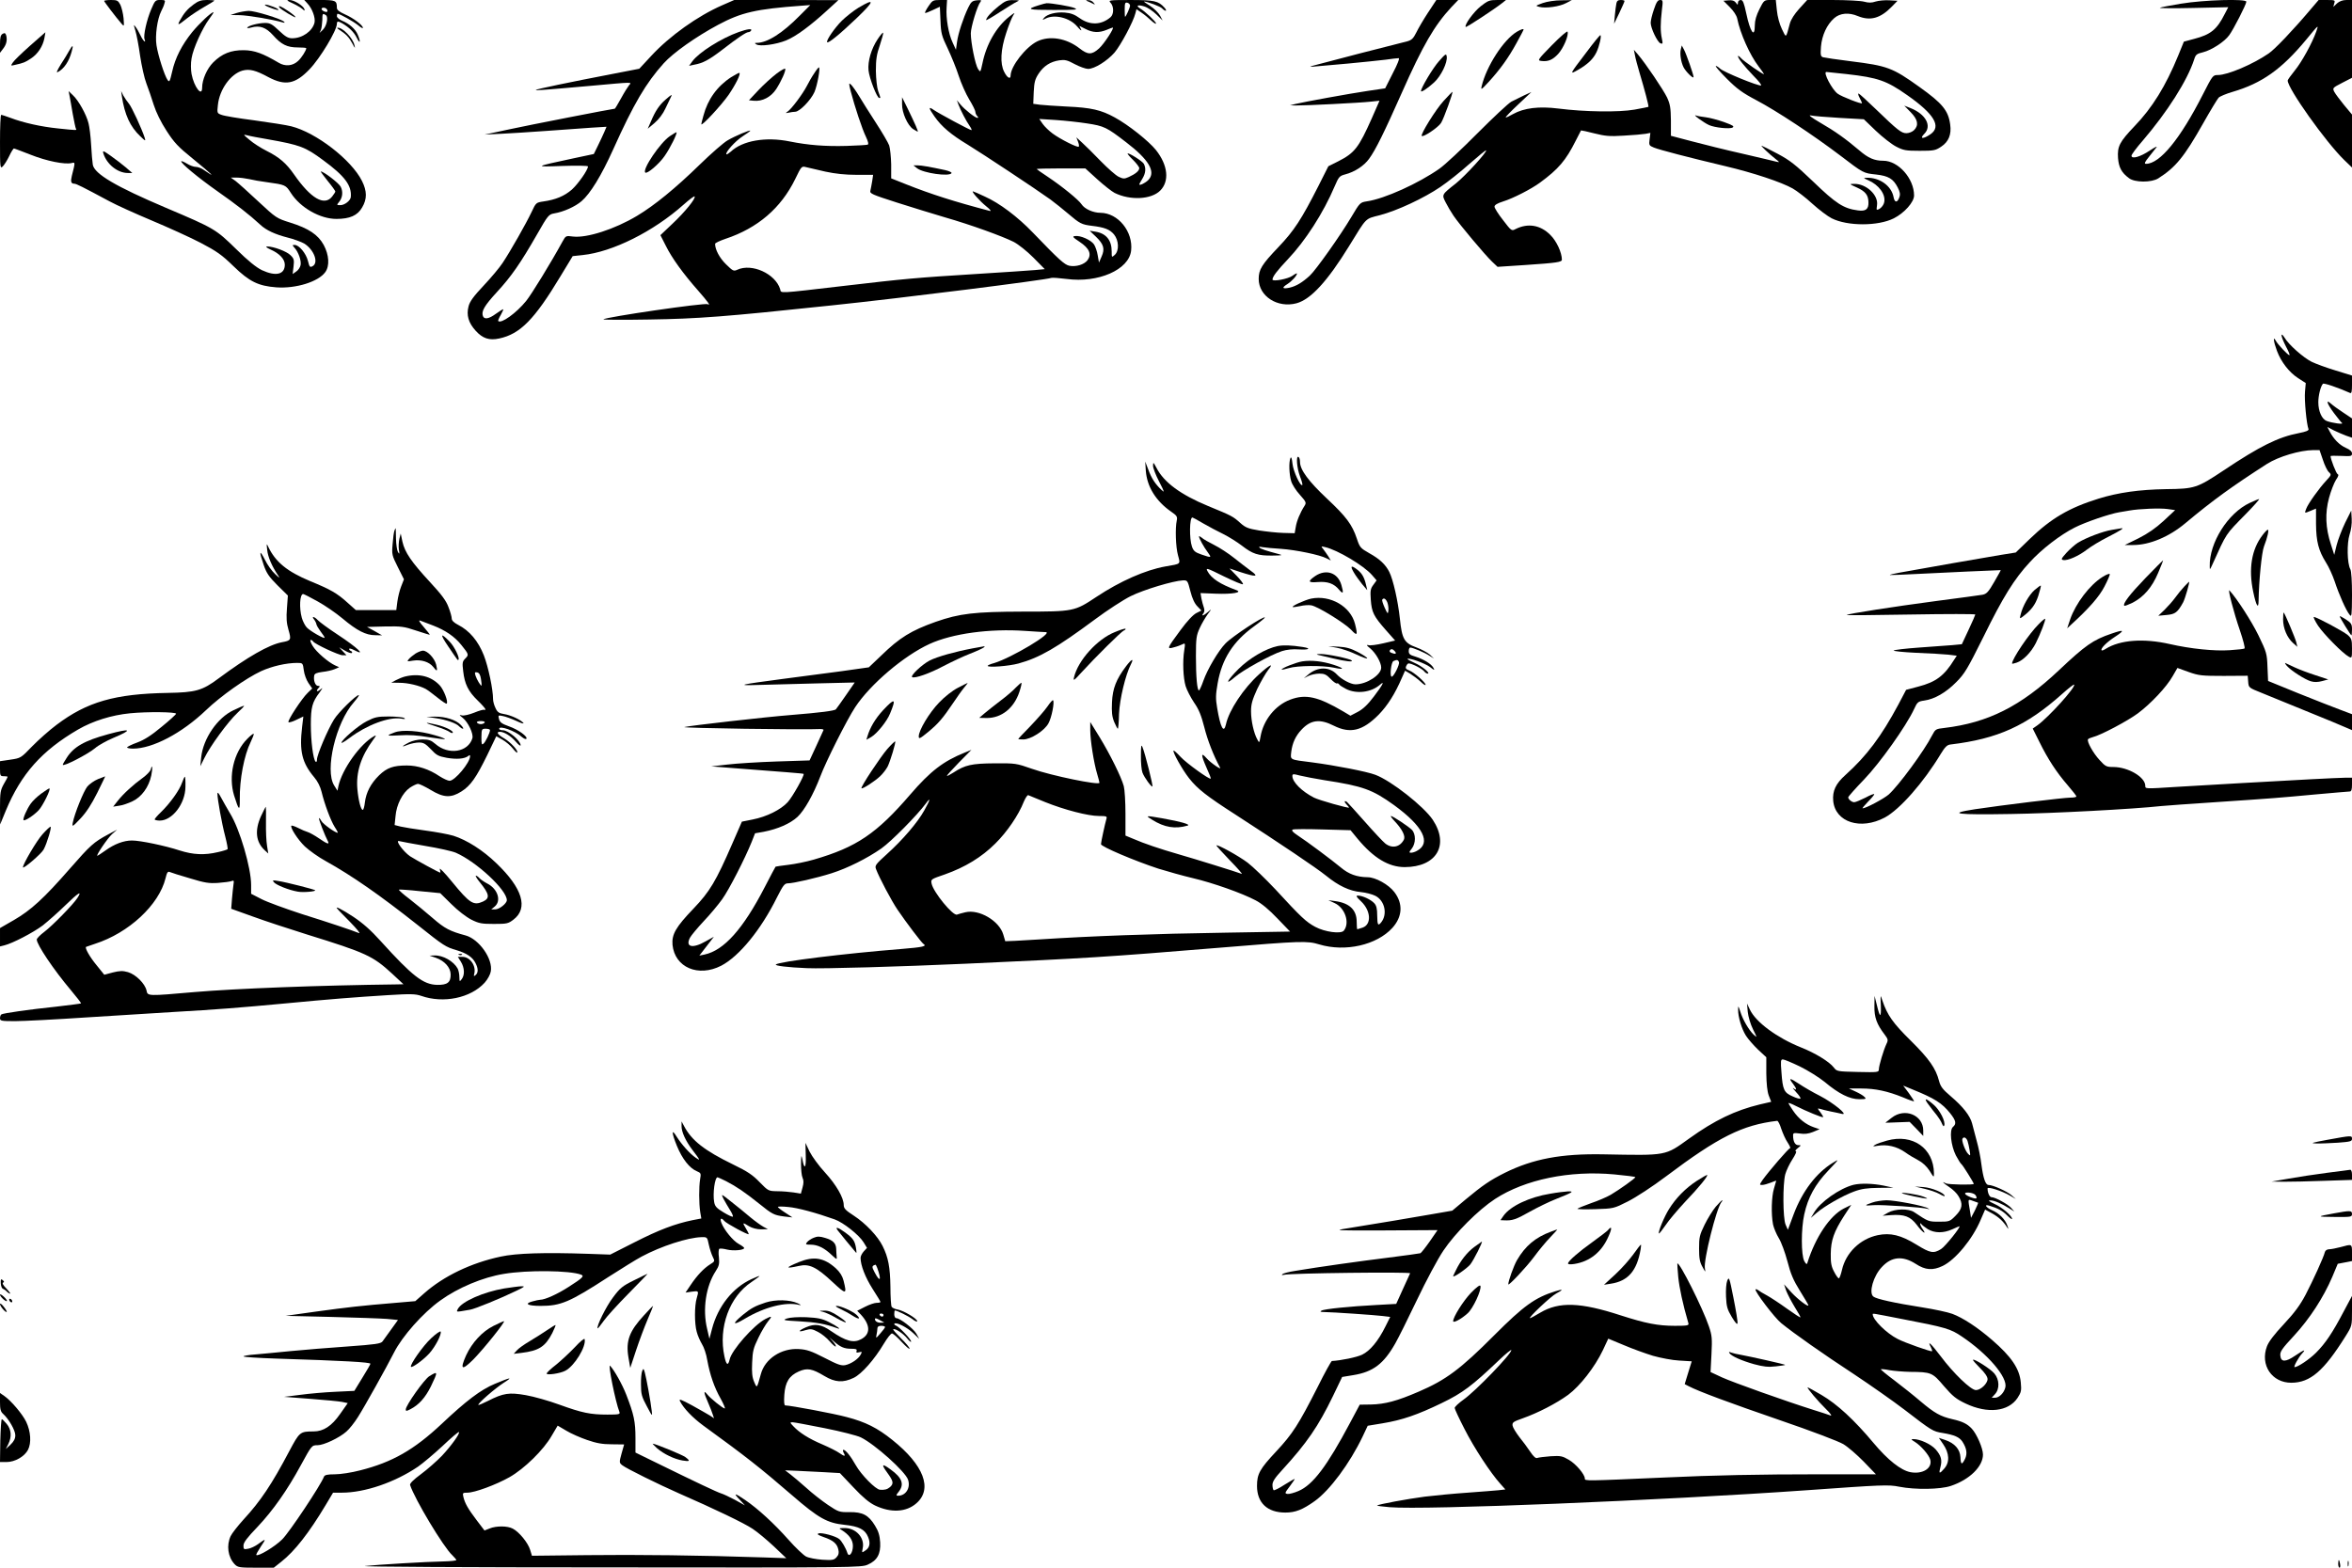 <?xml version="1.0" standalone="no"?>
<!DOCTYPE svg PUBLIC "-//W3C//DTD SVG 20010904//EN"
 "http://www.w3.org/TR/2001/REC-SVG-20010904/DTD/svg10.dtd">
<svg version="1.0" xmlns="http://www.w3.org/2000/svg"
 width="1536pt" height="1024pt" viewBox="0 0 1536 1024"
 preserveAspectRatio="xMidYMid meet">

<g transform="translate(0,1024) scale(0.1,-0.1)"
fill="#000000" stroke="none">
<path d="M680 10234 c0 -5 75 -104 113 -148 18 -21 18 -20 14 35 -3 31 -13 71
-21 88 -15 28 -21 31 -61 31 -25 0 -45 -3 -45 -6z"/>
<path d="M987 10178 c-29 -68 -52 -171 -43 -194 12 -31 -10 -11 -26 24 -10 21
-24 46 -33 57 -13 18 -13 15 -1 -25 8 -25 22 -99 31 -165 10 -66 28 -147 41
-180 13 -33 34 -96 48 -140 16 -50 47 -113 84 -170 49 -76 76 -105 168 -179
139 -114 160 -135 72 -74 -14 10 -37 18 -50 18 -12 0 -38 9 -57 21 -18 11 -35
18 -37 16 -9 -9 109 -107 237 -197 121 -85 209 -153 279 -218 38 -36 97 -63
179 -84 40 -10 89 -28 108 -39 64 -40 96 -126 54 -148 -17 -9 -20 -5 -30 35
-13 50 -58 104 -87 104 -16 0 -16 -1 -1 -18 26 -28 46 -85 40 -114 -3 -15 -16
-34 -29 -42 l-23 -16 6 49 c5 43 3 52 -20 74 -24 25 -111 57 -151 57 -14 0 -7
-7 21 -20 59 -26 93 -63 93 -99 0 -64 -58 -78 -149 -36 -37 18 -90 60 -170
139 -132 129 -140 134 -456 268 -330 140 -468 222 -479 282 -3 17 -8 76 -11
131 -3 55 -11 118 -17 140 -14 57 -65 148 -100 181 l-30 29 6 -30 c3 -16 13
-70 21 -119 9 -49 18 -93 21 -97 7 -11 7 -11 -117 2 -109 11 -227 37 -313 70
-28 10 -54 19 -58 19 -5 0 -8 -79 -8 -177 0 -170 1 -176 18 -160 10 10 29 40
42 67 13 28 27 50 31 50 4 0 53 -19 110 -41 103 -41 222 -65 267 -54 24 6 24
6 1 -84 -9 -37 -5 -51 16 -51 13 0 53 -20 230 -115 44 -24 168 -80 275 -125
107 -45 251 -110 320 -146 105 -55 138 -78 215 -153 104 -101 162 -129 280
-138 127 -9 273 36 319 99 30 41 25 113 -10 178 -37 67 -98 108 -219 146 -89
28 -92 30 -208 138 -65 61 -132 121 -149 134 l-31 22 39 0 c21 0 58 -5 81 -10
24 -6 75 -15 115 -20 123 -17 124 -18 158 -71 62 -96 190 -169 297 -169 87 0
138 22 168 75 33 55 32 107 -1 173 -69 138 -299 316 -462 357 -31 8 -140 25
-242 39 -102 13 -198 29 -214 36 -28 10 -29 12 -23 64 10 101 83 203 161 225
46 12 86 2 169 -43 110 -58 175 -46 268 51 69 71 179 254 179 297 0 19 8 19
36 3 44 -26 76 -57 94 -94 22 -44 27 -28 6 21 -15 36 -54 71 -103 91 -18 8
-33 21 -33 29 0 9 2 16 5 16 14 0 106 -52 134 -75 17 -15 31 -22 31 -17 0 17
-62 64 -117 88 -38 17 -53 29 -53 43 0 48 -7 51 -113 51 l-100 0 21 -23 c31
-33 53 -93 46 -125 -14 -56 -79 -102 -146 -102 -27 0 -45 11 -86 50 -44 42
-59 50 -90 50 -43 0 -109 -17 -117 -30 -3 -5 7 -5 25 0 56 16 97 1 143 -50 54
-61 92 -80 162 -80 30 0 55 -2 55 -5 0 -14 -30 -62 -53 -83 -35 -33 -84 -38
-127 -12 -105 62 -158 81 -228 82 -84 1 -143 -23 -200 -80 -40 -40 -72 -112
-72 -165 0 -64 -53 5 -69 89 -5 28 -6 71 0 103 10 64 71 198 116 258 18 24 30
43 27 43 -15 0 -91 -72 -139 -130 -67 -83 -111 -168 -131 -259 -15 -65 -18
-70 -30 -53 -20 29 -62 160 -72 226 -10 63 5 172 31 223 8 15 18 38 21 51 7
20 4 22 -27 22 -32 0 -35 -3 -60 -62z m1148 1 c4 -6 5 -12 2 -15 -7 -7 -37 7
-37 17 0 13 27 11 35 -2z m-7 -38 c18 -11 6 -71 -20 -96 l-21 -20 9 20 c4 11
8 39 9 63 0 44 2 47 23 33z m-378 -811 c210 -37 244 -50 360 -136 142 -104
188 -166 181 -241 -2 -23 -40 -53 -68 -53 -24 0 -25 1 -11 18 25 28 30 69 13
102 -12 24 -111 100 -130 100 -3 0 18 -28 45 -62 28 -34 50 -65 50 -69 0 -3
-9 -18 -21 -33 -51 -64 -139 -13 -249 145 -50 72 -96 112 -178 153 -38 19 -88
51 -112 72 -43 36 -44 37 -15 30 17 -5 77 -16 135 -26z"/>
<path d="M1263 10210 c-39 -29 -63 -57 -90 -107 -16 -31 -10 -29 48 17 28 22
80 56 115 76 35 20 64 38 64 40 0 2 -22 4 -48 4 -38 0 -57 -6 -89 -30z"/>
<path d="M1910 10219 c24 -11 53 -28 64 -37 15 -14 18 -14 14 -2 -7 23 -68 60
-97 60 -22 0 -19 -4 19 -21z"/>
<path d="M4715 10205 c-158 -69 -342 -200 -462 -330 l-78 -84 -160 -31 c-307
-59 -510 -102 -515 -107 -5 -5 14 -4 365 27 276 25 262 25 243 3 -8 -10 -32
-48 -52 -85 -21 -38 -39 -68 -41 -68 -12 0 -562 -107 -690 -135 l-160 -34 105
5 c58 3 193 11 300 19 107 8 239 17 293 21 l98 6 -14 -33 c-8 -19 -27 -59 -42
-90 l-27 -55 -132 -28 c-262 -56 -262 -57 -73 -50 92 3 167 2 167 -3 0 -23
-65 -115 -105 -151 -49 -43 -108 -67 -187 -78 -47 -7 -48 -8 -77 -70 -34 -72
-137 -254 -189 -332 -19 -29 -74 -95 -123 -147 -66 -70 -91 -104 -99 -136 -15
-57 -1 -107 46 -159 46 -51 89 -65 154 -51 137 29 231 125 400 406 l80 132 65
7 c195 20 463 154 660 330 36 32 68 56 71 53 11 -11 -64 -103 -145 -179 l-78
-74 35 -69 c40 -81 114 -183 212 -294 63 -72 84 -101 62 -88 -16 11 -667 -84
-682 -99 -3 -3 132 -4 300 -1 319 5 493 18 1190 92 469 49 1397 166 1437 180
7 2 51 -1 98 -7 207 -28 408 60 422 185 14 124 -85 246 -200 247 -48 0 -104
25 -124 56 -19 29 -126 116 -220 179 -40 26 -73 50 -73 51 0 2 72 4 159 4
l159 0 78 -71 c43 -39 94 -79 113 -89 101 -50 239 -44 298 15 61 61 51 165
-27 264 -47 59 -180 165 -270 214 -89 49 -154 64 -311 71 -74 4 -154 9 -178
12 l-43 6 3 77 c3 65 9 85 32 120 33 50 76 78 135 87 36 5 52 2 101 -25 32
-17 72 -31 87 -31 42 0 125 52 173 107 40 47 123 202 136 256 l7 27 32 -22
c17 -11 46 -35 64 -52 17 -16 32 -25 32 -19 0 11 -74 81 -106 99 -29 18 -12
25 29 12 21 -6 56 -30 79 -52 l41 -40 -17 32 c-10 18 -38 46 -64 63 -25 16
-44 29 -41 29 22 0 109 -33 119 -45 7 -8 17 -15 23 -15 5 0 2 9 -9 21 -39 43
-66 49 -220 49 -142 0 -147 -1 -131 -18 22 -24 22 -75 0 -94 -60 -52 -135 -54
-201 -7 -33 24 -59 34 -98 37 -57 5 -115 -10 -136 -35 -12 -15 -11 -15 9 -5
58 31 159 7 208 -51 20 -23 31 -32 25 -19 l-11 23 40 -20 c48 -25 89 -26 138
-6 19 8 37 15 40 15 13 0 -56 -106 -89 -136 -48 -43 -73 -43 -129 1 -85 66
-194 84 -275 45 -75 -37 -173 -162 -174 -223 0 -28 -23 -15 -42 24 -28 54 -23
145 13 253 16 50 37 102 46 116 14 21 11 20 -26 -9 -85 -67 -150 -181 -175
-305 -13 -60 -13 -60 -29 -36 -18 28 -47 172 -47 232 0 41 43 182 63 206 9 11
4 13 -24 10 -29 -3 -37 -9 -56 -48 -32 -67 -65 -166 -73 -224 l-7 -51 -22 48
c-27 57 -44 159 -39 228 l3 49 -47 0 c-45 0 -49 -3 -74 -40 -15 -22 -25 -42
-23 -44 2 -3 25 6 50 18 l47 22 4 -91 c3 -83 8 -100 47 -181 23 -49 56 -129
72 -179 16 -49 47 -119 69 -155 22 -36 40 -72 40 -81 0 -8 5 -20 12 -27 8 -8
8 -12 1 -12 -14 0 -83 54 -111 88 l-23 27 10 -27 c15 -40 51 -109 73 -140 11
-16 16 -28 12 -28 -10 0 -213 109 -246 132 -36 25 -35 14 5 -43 46 -66 109
-119 217 -184 98 -60 444 -289 540 -358 30 -22 82 -64 115 -92 76 -65 89 -72
156 -80 82 -10 116 -23 144 -56 32 -39 35 -107 5 -134 -20 -18 -20 -17 -20 23
0 74 -37 118 -107 129 l-37 6 41 -39 c51 -49 60 -79 37 -130 l-17 -39 -8 46
c-4 26 -15 58 -24 72 -19 29 -90 61 -125 55 -19 -2 -14 -8 31 -38 63 -42 80
-80 51 -120 -22 -28 -73 -44 -118 -36 -32 7 -66 37 -239 217 -99 103 -217 192
-313 235 -40 19 -75 34 -78 34 -12 0 45 -64 86 -97 25 -20 36 -33 25 -31 -233
61 -386 110 -547 174 l-98 39 0 90 c-1 50 -7 106 -13 125 -7 19 -47 87 -88
150 -41 63 -90 141 -109 173 -19 32 -43 65 -52 74 -15 14 -16 11 -2 -44 26
-99 74 -245 99 -296 15 -32 19 -50 11 -52 -6 -2 -67 -6 -136 -8 -141 -4 -252
5 -372 29 -157 32 -309 6 -386 -67 -13 -11 -25 -19 -28 -17 -10 11 58 87 105
117 28 18 51 35 51 37 0 8 -101 -35 -147 -62 -27 -15 -109 -87 -183 -159 -158
-154 -296 -267 -410 -335 -145 -87 -328 -146 -418 -135 -46 6 -47 6 -68 -32
-76 -139 -203 -346 -238 -389 -64 -79 -163 -150 -182 -131 -3 2 5 21 17 41 11
20 18 36 15 36 -3 0 -25 -13 -48 -30 -45 -33 -75 -38 -84 -15 -12 31 9 68 92
158 93 101 153 187 263 379 69 121 75 128 110 134 61 10 137 44 179 80 57 49
129 166 207 339 134 298 214 433 329 561 62 69 212 175 356 252 152 81 246
103 548 125 l54 4 -69 -69 c-112 -114 -212 -178 -281 -178 -15 0 -15 -2 -2
-10 23 -15 127 -1 194 26 64 26 159 96 271 199 l70 64 -340 1 -340 0 -80 -35z
m2665 -2 c0 -12 -27 -73 -33 -73 -1 0 -2 22 -2 48 0 42 3 48 18 44 9 -2 17
-11 17 -19z m-282 -769 c112 -17 129 -25 256 -123 148 -113 196 -193 146 -246
-19 -20 -60 -40 -60 -29 0 2 9 18 20 36 22 36 25 69 10 98 -9 17 -99 74 -106
67 -2 -2 14 -21 36 -42 22 -22 40 -46 40 -53 0 -18 -24 -38 -68 -58 -29 -13
-36 -13 -66 1 -19 9 -71 55 -117 102 -46 48 -101 102 -122 121 l-38 35 11 -28
c6 -15 8 -30 5 -33 -8 -8 -121 49 -171 86 -23 17 -52 45 -64 62 l-23 33 109
-7 c60 -4 151 -14 202 -22z m-1708 -315 c65 -14 130 -21 204 -21 l108 0 -6
-41 c-4 -23 -9 -51 -12 -63 -5 -18 11 -25 173 -77 98 -31 240 -75 315 -97 168
-48 374 -123 448 -160 32 -17 86 -60 129 -103 l74 -75 -64 -6 c-35 -3 -210
-15 -389 -26 -386 -24 -463 -31 -855 -77 -447 -52 -412 -50 -420 -22 -31 101
-185 171 -280 127 -24 -11 -29 -8 -74 36 -42 41 -71 96 -71 133 0 6 30 20 68
33 210 70 362 200 455 390 41 85 42 86 72 78 17 -4 73 -17 125 -29z"/>
<path d="M6522 10200 c-47 -37 -82 -76 -82 -91 0 -4 41 20 91 53 50 32 100 63
112 68 18 7 12 9 -25 9 -39 1 -54 -5 -96 -39z"/>
<path d="M7100 10233 c8 -3 24 -10 35 -16 18 -9 19 -9 6 6 -7 10 -23 17 -35
16 -14 0 -16 -2 -6 -6z"/>
<path d="M9326 10158 c-30 -46 -64 -104 -77 -131 -19 -38 -30 -49 -59 -57 -19
-5 -159 -41 -310 -79 -151 -39 -288 -75 -305 -80 -26 -9 -25 -9 15 -5 25 2
122 11 215 19 94 9 203 20 243 25 40 6 79 10 86 10 8 0 -7 -39 -38 -98 l-50
-99 -115 -17 c-121 -18 -411 -71 -471 -85 l-35 -9 40 -1 c54 -1 416 17 487 25
l57 6 -50 -114 c-86 -193 -112 -227 -220 -282 l-64 -32 -66 -131 c-110 -216
-157 -289 -260 -397 -109 -114 -129 -147 -129 -208 0 -113 123 -192 247 -159
93 25 202 144 343 373 118 192 103 177 200 202 115 30 290 112 397 185 49 33
134 101 191 152 57 50 105 89 107 87 9 -9 -136 -167 -197 -216 -94 -74 -93
-73 -67 -124 12 -24 35 -63 52 -88 38 -56 203 -253 251 -299 l36 -34 182 12
c208 14 238 19 238 35 0 46 -35 122 -75 161 -65 66 -147 79 -227 39 -26 -14
-28 -13 -82 58 -31 39 -56 79 -56 88 0 11 18 22 56 34 65 20 184 81 241 123
120 88 169 145 233 273 18 36 34 66 35 68 1 1 40 -7 86 -19 72 -18 100 -21
194 -15 60 3 124 9 142 12 l31 6 -5 -41 c-5 -39 -4 -42 28 -55 37 -15 225 -64
469 -122 182 -43 364 -104 437 -145 28 -16 87 -61 129 -100 43 -39 100 -82
126 -95 103 -52 303 -52 406 0 69 35 132 106 132 149 0 111 -103 227 -201 227
-58 0 -98 17 -157 68 -87 74 -158 125 -257 182 -55 32 -78 50 -60 46 17 -4
101 -11 188 -16 l159 -9 78 -75 c43 -41 103 -88 132 -103 48 -25 63 -28 154
-28 92 0 104 2 141 27 49 32 68 80 59 144 -12 92 -51 139 -201 246 -176 126
-208 138 -449 168 -89 11 -169 23 -180 26 -16 5 -18 14 -14 69 6 74 39 145 86
186 38 34 96 39 155 14 81 -33 147 -15 221 61 l38 39 -53 3 c-30 2 -70 -2 -90
-8 -26 -9 -46 -9 -75 -1 -21 6 -114 11 -205 11 l-167 0 -51 -56 c-31 -34 -55
-71 -62 -97 -27 -100 -23 -97 -52 -37 -16 33 -29 82 -33 123 l-7 67 -38 0
c-37 0 -40 -2 -69 -60 -20 -40 -30 -74 -30 -105 0 -88 -30 -45 -56 78 -15 70
-22 87 -36 87 -10 0 -18 -7 -18 -17 -1 -17 -2 -17 -14 0 -10 13 -24 17 -48 15
l-33 -3 41 -41 c25 -25 45 -55 49 -75 20 -99 82 -237 139 -312 20 -26 36 -49
36 -51 0 -8 -136 86 -152 106 -10 11 -18 16 -18 11 0 -14 39 -63 102 -129 32
-32 54 -60 49 -62 -17 -6 -244 87 -267 109 -13 12 -26 20 -29 17 -3 -2 30 -40
74 -84 64 -64 99 -90 192 -139 131 -69 369 -226 547 -361 152 -116 150 -115
235 -124 80 -9 111 -28 140 -84 15 -29 18 -45 11 -64 -13 -38 -31 -37 -38 1
-14 73 -90 128 -176 126 -23 -1 -22 -2 10 -16 70 -30 116 -93 105 -144 -5 -24
-30 -49 -48 -49 -2 0 -2 14 1 30 10 66 -71 141 -150 139 -32 0 -32 -1 19 -24
55 -25 74 -49 75 -95 2 -47 -18 -62 -71 -54 -91 12 -142 45 -288 186 -117 112
-154 141 -233 183 -52 28 -99 51 -105 53 -12 4 49 -54 90 -86 29 -23 29 -23 5
-18 -14 4 -113 27 -220 52 -107 24 -256 61 -331 81 l-137 36 0 99 c-1 83 -5
107 -25 151 -24 50 -139 221 -191 282 l-26 30 7 -35 c3 -19 17 -71 30 -115 33
-110 62 -219 58 -223 -1 -1 -42 -9 -91 -18 -103 -18 -324 -15 -497 7 -127 16
-224 4 -296 -36 -24 -14 -46 -24 -48 -22 -2 3 35 41 82 85 l86 81 -48 -22
c-26 -13 -64 -31 -83 -41 -19 -10 -118 -103 -220 -205 -102 -103 -214 -208
-250 -233 -137 -96 -357 -196 -473 -213 -45 -7 -46 -8 -103 -104 -70 -118
-232 -347 -271 -382 -48 -44 -88 -68 -131 -78 -48 -10 -54 -1 -14 24 28 18 61
54 62 68 0 4 -13 -2 -29 -14 -28 -21 -131 -40 -131 -25 0 19 30 58 99 131 116
122 233 304 307 478 27 63 32 68 69 78 62 16 123 56 156 102 42 57 99 173 214
432 137 309 212 438 323 558 l45 47 -72 0 -71 0 -54 -82z m2734 -402 c205 -23
261 -43 396 -138 177 -124 224 -205 151 -255 -48 -33 -74 -31 -40 3 51 51 10
128 -90 168 l-41 16 42 -43 c47 -48 54 -85 22 -117 -11 -11 -33 -20 -50 -20
-33 0 -57 19 -203 160 -54 52 -103 97 -109 99 -5 2 -3 -11 6 -27 9 -17 16 -33
16 -36 0 -9 -134 43 -159 62 -37 27 -97 142 -74 142 4 0 64 -7 133 -14z"/>
<path d="M9671 10200 c-46 -36 -110 -124 -99 -136 5 -4 186 115 238 156 l25
20 -57 0 c-51 0 -61 -4 -107 -40z"/>
<path d="M10075 10220 c-49 -18 -49 -18 -22 -25 41 -11 133 2 175 25 l37 19
-70 -1 c-39 0 -92 -8 -120 -18z"/>
<path d="M10556 10218 c-3 -13 -7 -48 -10 -78 l-5 -55 34 70 c18 39 34 73 34
78 1 4 -10 7 -24 7 -18 0 -26 -6 -29 -22z"/>
<path d="M10801 10178 c-12 -34 -21 -73 -21 -87 0 -35 44 -127 64 -134 15 -6
16 -2 9 31 -10 47 -10 99 0 185 8 63 7 67 -11 67 -16 0 -25 -14 -41 -62z"/>
<path d="M14243 10216 c-73 -12 -135 -24 -138 -27 -3 -3 96 -4 221 -1 l226 5
-23 -44 c-51 -102 -92 -135 -200 -163 l-67 -18 -37 -91 c-81 -198 -169 -341
-286 -462 -97 -102 -112 -131 -107 -207 5 -62 23 -96 72 -132 38 -29 147 -29
191 -1 113 72 169 140 291 356 48 85 94 161 103 171 9 9 50 26 91 38 191 56
320 147 480 340 84 102 83 101 67 55 -28 -78 -95 -200 -141 -256 -25 -31 -46
-60 -46 -65 0 -52 247 -400 369 -519 l51 -49 0 173 0 173 -51 61 c-27 33 -56
72 -64 86 -13 26 -13 27 51 60 l64 33 0 254 0 254 -37 0 c-24 0 -45 -8 -61
-22 l-24 -23 6 23 c7 21 5 22 -47 22 l-55 0 -53 -62 c-114 -135 -234 -261
-273 -287 -103 -71 -268 -141 -331 -141 -34 0 -35 -2 -99 -127 -148 -291 -281
-453 -371 -453 -14 0 -9 11 21 48 20 26 42 53 48 61 6 8 -14 -2 -44 -22 -63
-42 -120 -58 -120 -34 0 8 33 52 73 98 161 188 291 392 336 530 10 33 17 38
59 48 55 14 139 68 170 111 27 36 112 202 112 219 0 20 -277 12 -427 -13z"/>
<path d="M5607 10190 c-33 -20 -82 -59 -109 -85 -48 -48 -105 -131 -96 -141 8
-8 81 51 193 158 117 112 121 133 12 68z"/>
<path d="M6785 10206 c-87 -27 -74 -31 95 -31 148 0 164 1 136 13 -26 11 -149
32 -181 31 -5 0 -28 -6 -50 -13z"/>
<path d="M1764 10190 c28 -11 52 -17 54 -15 7 7 -64 35 -85 35 -10 -1 4 -10
31 -20z"/>
<path d="M1824 10192 c8 -13 106 -72 106 -64 0 4 -21 22 -48 40 -46 31 -68 40
-58 24z"/>
<path d="M1545 10155 l-40 -13 61 -1 c53 -1 214 -28 279 -47 14 -4 17 -3 10 4
-18 19 -192 72 -231 71 -22 -1 -57 -7 -79 -14z"/>
<path d="M2214 10047 c46 -30 65 -50 86 -89 18 -35 21 -37 15 -14 -10 47 -77
117 -110 115 -5 0 -2 -6 9 -12z"/>
<path d="M4825 10031 c-115 -41 -261 -133 -304 -192 l-21 -29 32 7 c58 10 97
31 181 95 103 80 160 118 174 118 7 0 15 5 18 10 9 15 -23 11 -80 -9z"/>
<path d="M9905 10032 c-87 -53 -198 -225 -229 -356 -6 -26 -1 -22 46 29 75 82
129 157 182 254 25 46 46 85 46 87 0 8 -16 3 -45 -14z"/>
<path d="M10135 9945 c-93 -95 -96 -100 -70 -103 45 -6 75 7 111 46 34 37 70
121 61 145 -2 7 -46 -31 -102 -88z"/>
<path d="M17 10019 c-13 -8 -17 -23 -17 -67 l0 -57 19 25 c23 29 29 56 22 87
-5 17 -10 20 -24 12z"/>
<path d="M197 9942 c-54 -48 -105 -97 -113 -110 -15 -22 -15 -23 13 -16 55 12
68 17 105 42 45 29 78 80 88 133 4 22 7 39 6 38 0 0 -45 -39 -99 -87z"/>
<path d="M5731 9983 c-41 -62 -65 -143 -59 -203 5 -50 55 -180 70 -180 10 0
10 -3 -7 45 -8 23 -14 78 -15 132 0 75 5 108 26 168 14 42 24 78 21 81 -2 3
-19 -17 -36 -43z"/>
<path d="M10360 9898 c-112 -147 -112 -147 -54 -114 64 37 99 71 120 115 19
40 35 111 25 111 -4 0 -45 -50 -91 -112z"/>
<path d="M452 9909 c-9 -17 -34 -58 -55 -90 -24 -39 -31 -56 -20 -50 41 21 74
70 91 134 13 45 7 47 -16 6z"/>
<path d="M10977 9919 c-8 -30 1 -86 18 -119 15 -29 65 -78 65 -63 0 15 -46
147 -62 178 l-15 28 -6 -24z"/>
<path d="M9397 9840 c-40 -45 -117 -174 -117 -195 0 -11 43 18 85 56 46 42 89
131 83 170 -3 21 -8 18 -51 -31z"/>
<path d="M5070 9758 c-30 -23 -83 -71 -117 -107 l-62 -66 31 -3 c56 -6 113 24
147 76 34 53 64 120 59 133 -2 4 -28 -10 -58 -33z"/>
<path d="M5318 9762 c-14 -20 -36 -58 -48 -82 -27 -53 -103 -155 -128 -170
-14 -10 -13 -10 8 -6 14 3 33 6 43 6 29 0 103 77 126 129 19 45 40 161 29 161
-3 0 -17 -17 -30 -38z"/>
<path d="M4775 9736 c-91 -59 -153 -145 -181 -251 -8 -27 -14 -53 -14 -56 0
-18 132 125 178 191 47 69 80 136 71 144 -2 2 -26 -11 -54 -28z"/>
<path d="M796 9610 c18 -119 54 -198 120 -260 34 -33 36 -33 29 -10 -17 54
-86 205 -104 224 -10 12 -26 35 -35 51 l-15 30 5 -35z"/>
<path d="M9427 9580 c-49 -53 -152 -218 -142 -228 10 -10 108 56 126 85 18 28
81 203 74 203 -2 0 -28 -27 -58 -60z"/>
<path d="M4346 9589 c-40 -35 -66 -73 -95 -142 l-21 -48 45 38 c27 23 55 60
70 93 14 30 30 63 35 73 14 25 6 21 -34 -14z"/>
<path d="M5891 9560 c-1 -56 36 -139 72 -163 15 -9 28 -17 30 -17 6 0 -17 51
-65 150 l-37 75 0 -45z"/>
<path d="M11095 9464 c22 -16 52 -35 66 -41 38 -17 135 -27 154 -16 13 8 1 15
-57 36 -40 14 -93 28 -118 31 -25 3 -55 8 -65 12 -11 4 -2 -6 20 -22z"/>
<path d="M4375 9351 c-63 -42 -182 -218 -161 -238 11 -12 92 57 127 109 37 53
83 147 77 154 -2 1 -21 -10 -43 -25z"/>
<path d="M675 9238 c22 -71 93 -128 160 -128 l29 0 -44 38 c-24 20 -68 54 -98
75 -48 34 -53 35 -47 15z"/>
<path d="M5989 9141 c41 -32 211 -56 225 -32 3 5 -15 14 -42 20 -98 21 -154
31 -180 31 l-27 0 24 -19z"/>
<path d="M14900 8049 c0 -10 13 -42 29 -73 17 -31 27 -56 22 -56 -9 0 -76 70
-89 95 -20 35 -14 -8 8 -67 28 -74 80 -140 138 -178 l50 -32 -5 -57 c-5 -51
10 -212 23 -244 3 -9 -16 -17 -63 -26 -135 -26 -254 -85 -492 -244 -173 -115
-188 -120 -376 -122 -175 -3 -310 -22 -440 -62 -193 -60 -310 -129 -449 -263
l-92 -89 -100 -16 c-92 -15 -520 -90 -662 -116 -35 -6 -62 -13 -60 -15 2 -1
82 2 178 7 159 8 543 26 546 25 1 -1 -19 -36 -43 -78 -38 -66 -50 -78 -77 -83
-17 -3 -150 -21 -296 -40 -286 -38 -582 -84 -590 -92 -3 -3 185 -1 418 3 232
4 422 4 422 0 0 -3 -20 -49 -44 -100 l-44 -94 -63 -6 c-35 -3 -134 -10 -219
-16 -85 -6 -159 -15 -163 -19 -4 -4 61 -11 145 -15 84 -3 179 -9 210 -12 l57
-7 -17 -26 c-65 -105 -119 -146 -235 -176 l-79 -21 -50 -95 c-112 -209 -207
-336 -346 -461 -64 -57 -86 -105 -80 -170 14 -139 179 -192 337 -108 98 53
253 229 365 415 28 46 42 60 64 62 309 37 496 122 730 331 40 36 75 63 77 60
14 -14 -168 -215 -240 -266 l-30 -21 44 -88 c54 -110 112 -199 185 -283 31
-36 56 -68 56 -72 0 -5 -17 -8 -39 -8 -42 0 -452 -50 -624 -76 -187 -29 -121
-37 235 -31 272 4 802 32 983 52 28 3 185 14 350 25 387 26 411 28 658 51 114
10 214 19 222 19 11 0 15 12 15 45 l0 45 -45 0 c-24 0 -124 -5 -222 -10 -98
-6 -302 -17 -453 -25 -151 -9 -344 -20 -429 -25 -203 -13 -201 -13 -201 7 0
57 -112 123 -209 123 -45 0 -52 4 -90 46 -41 44 -84 121 -75 135 2 4 16 10 31
14 53 13 228 106 294 155 86 64 188 173 227 242 l32 55 72 -26 c67 -24 87 -26
230 -26 l157 1 3 -39 c3 -39 3 -39 88 -73 206 -84 334 -136 458 -187 l132 -56
0 52 0 52 -77 29 c-43 16 -166 64 -275 108 l-196 80 -4 91 c-3 88 -6 97 -59
207 -45 92 -141 241 -189 293 -14 16 28 -145 68 -261 21 -62 35 -115 30 -118
-4 -3 -48 -8 -96 -11 -101 -7 -256 9 -392 40 -172 39 -325 27 -418 -31 -12 -8
-25 -13 -27 -10 -10 10 32 53 88 89 66 43 59 49 -24 20 -121 -41 -170 -76
-344 -240 -248 -234 -462 -342 -748 -376 -55 -6 -58 -8 -79 -48 -52 -102 -219
-329 -284 -387 -33 -28 -149 -90 -170 -90 -4 0 12 19 34 42 23 23 42 46 42 50
0 5 -26 -5 -57 -22 -32 -16 -65 -30 -74 -30 -16 0 -39 19 -39 32 0 5 46 57
103 116 105 109 275 349 326 458 22 48 26 52 67 58 67 9 142 52 209 120 55 55
73 85 178 296 127 259 201 378 302 487 78 86 202 181 294 227 68 35 229 90
291 100 19 3 49 8 65 11 65 12 204 17 251 10 l49 -7 -75 -70 c-52 -48 -103
-83 -164 -114 l-90 -44 55 0 c106 0 234 53 340 142 182 152 307 242 534 388
76 48 214 89 302 90 l41 0 22 -64 c11 -35 29 -71 39 -80 17 -16 17 -18 -16
-54 -47 -50 -120 -152 -132 -185 -12 -31 -13 -31 30 -13 l34 14 0 -101 c1
-114 16 -173 66 -253 17 -26 42 -81 56 -122 29 -88 74 -189 97 -217 14 -18 15
-8 16 128 0 90 -4 156 -11 169 -21 38 -23 170 -5 226 10 30 16 72 14 104 l-3
53 -40 -80 c-21 -44 -46 -109 -55 -144 l-16 -65 -22 69 c-35 106 -39 203 -12
303 12 45 33 98 45 117 16 23 20 35 11 38 -9 4 -46 98 -46 118 0 2 31 3 70 1
64 -3 70 -2 70 16 0 13 -13 25 -41 37 -42 19 -79 57 -105 107 l-15 29 42 -22
c23 -11 59 -27 81 -35 l38 -13 0 63 0 63 -57 38 c-32 21 -68 47 -80 58 -37 33
-27 1 19 -61 24 -31 47 -61 53 -65 13 -11 -65 0 -100 13 -32 12 -55 64 -55
123 0 43 15 104 30 120 6 7 94 -23 178 -60 9 -4 12 10 12 54 l0 60 -107 33
c-60 18 -130 44 -157 57 -55 28 -149 111 -177 158 -12 19 -19 24 -19 14z"/>
<path d="M8427 7247 c-11 -28 -8 -105 5 -149 6 -22 32 -63 57 -90 41 -46 43
-52 31 -71 -29 -45 -52 -100 -58 -140 l-7 -40 -74 2 c-41 1 -112 9 -158 16
-72 12 -90 19 -123 49 -48 43 -53 46 -211 111 -179 74 -289 155 -337 250 -20
37 -21 38 -22 13 0 -15 18 -62 40 -104 36 -70 37 -75 14 -53 -39 37 -64 74
-85 132 l-20 52 4 -61 c8 -104 66 -197 165 -266 38 -26 42 -33 37 -58 -11 -50
-7 -173 8 -227 16 -60 22 -55 -82 -73 -130 -23 -296 -96 -451 -199 -143 -95
-148 -96 -480 -96 -317 -1 -413 -12 -570 -67 -160 -57 -235 -103 -355 -220
l-81 -77 -184 -26 c-102 -14 -273 -36 -380 -50 -281 -37 -311 -44 -155 -39 72
2 242 6 378 10 l249 6 -58 -84 c-32 -46 -61 -87 -65 -91 -8 -10 -104 -22 -289
-37 -176 -14 -658 -69 -700 -79 -28 -7 785 -19 888 -13 13 0 22 -3 20 -7 -2
-4 -23 -50 -47 -103 l-44 -95 -216 -7 c-119 -4 -263 -13 -321 -20 l-105 -12
90 -7 c392 -30 510 -39 513 -42 8 -7 -72 -150 -104 -185 -45 -49 -137 -95
-229 -113 l-70 -14 -61 -140 c-109 -251 -148 -316 -255 -428 -115 -120 -143
-168 -137 -237 15 -147 168 -213 318 -136 117 61 259 234 364 446 40 79 50 92
71 92 36 0 188 35 286 66 104 33 232 97 325 162 65 46 233 216 290 293 34 47
30 26 -10 -45 -44 -79 -141 -192 -244 -285 -74 -67 -80 -75 -71 -98 21 -56
102 -209 141 -266 57 -84 156 -214 168 -222 26 -16 -1 -22 -147 -34 -365 -29
-797 -82 -816 -101 -9 -8 77 -19 203 -24 100 -5 615 10 1035 29 796 36 911 43
1665 105 531 44 567 45 646 21 170 -51 375 -4 477 108 66 73 71 158 13 234
-37 49 -123 97 -175 97 -70 1 -123 20 -175 64 -59 49 -221 170 -284 211 -30
20 -39 31 -30 36 7 4 95 4 196 1 l182 -5 46 -56 c105 -126 203 -185 308 -185
208 1 292 144 183 309 -59 88 -271 255 -375 294 -55 21 -260 61 -412 81 -152
19 -143 15 -137 71 7 55 28 102 66 142 60 65 120 73 211 27 108 -54 188 -35
294 72 58 60 106 135 151 240 l21 47 34 -20 c19 -12 50 -35 68 -52 17 -17 32
-26 32 -20 0 15 -76 82 -106 93 -26 10 -29 17 -15 39 7 11 16 10 52 -6 24 -11
50 -27 58 -36 7 -10 18 -17 24 -17 23 0 -38 50 -85 70 -27 12 -48 23 -46 26
10 9 115 -29 147 -53 29 -23 32 -23 22 -5 -14 26 -64 56 -118 73 -35 10 -43
17 -43 36 0 12 4 23 10 23 16 0 93 -32 125 -53 l30 -19 -27 26 c-15 13 -55 35
-88 47 -80 29 -94 54 -108 189 -12 113 -44 255 -69 304 -24 48 -63 85 -130
122 -58 33 -63 38 -82 96 -31 92 -69 143 -196 262 -118 111 -175 187 -175 238
0 15 -4 30 -10 33 -17 11 -11 -72 10 -127 11 -28 18 -54 15 -56 -12 -12 -59
89 -64 138 -4 38 -9 49 -14 37z m-569 -426 c37 -21 96 -53 132 -70 36 -18 90
-52 120 -75 71 -55 106 -66 199 -65 66 1 71 2 41 10 -79 21 -116 33 -125 42
-6 6 1 7 20 3 17 -3 71 -8 120 -11 99 -7 254 -39 298 -62 l28 -14 -17 28 c-10
15 -25 37 -33 47 -15 18 -15 19 14 12 81 -19 250 -120 304 -181 l31 -36 -21
-29 c-19 -25 -21 -38 -17 -97 6 -83 19 -108 97 -197 l62 -70 -77 -18 c-43 -10
-87 -16 -98 -12 -15 4 -12 -2 12 -21 36 -30 72 -92 72 -126 0 -47 -94 -109
-168 -109 -31 0 -91 32 -121 64 -48 52 -125 52 -186 1 l-30 -25 30 15 c17 8
48 15 71 15 33 0 46 -6 74 -35 18 -19 37 -32 41 -29 4 2 10 0 14 -6 3 -6 24
-19 45 -30 69 -35 165 -23 223 28 33 29 16 -3 -41 -78 -40 -53 -71 -82 -105
-100 l-48 -25 -47 28 c-165 97 -245 115 -346 77 -98 -37 -175 -133 -194 -241
-8 -43 -8 -44 -21 -19 -23 41 -41 122 -41 184 0 47 8 74 40 145 23 47 55 103
72 125 39 48 12 36 -59 -28 -102 -92 -198 -237 -217 -328 -14 -62 -36 -20 -57
106 -11 64 -10 88 3 163 28 159 101 273 238 372 39 28 70 54 70 57 0 17 -214
-124 -257 -169 -46 -47 -118 -169 -144 -243 -12 -35 -26 -64 -29 -64 -12 0
-20 88 -20 224 0 118 3 136 25 184 13 29 37 69 52 90 27 36 27 37 2 15 -28
-25 -48 -31 -30 -9 7 9 8 22 3 37 -5 13 -12 40 -16 59 l-6 36 102 -4 c105 -4
174 8 133 23 -107 39 -165 77 -190 125 -12 23 -3 20 106 -34 66 -32 122 -56
126 -52 4 3 -15 28 -41 55 l-47 48 72 -24 c102 -33 123 -31 68 8 -24 18 -73
55 -109 84 -36 29 -94 67 -130 85 -36 18 -73 39 -82 48 -10 8 -18 12 -18 8 0
-12 32 -70 57 -103 27 -37 26 -38 -41 -15 -41 14 -52 23 -62 52 -18 52 -16
190 3 190 2 0 35 -17 71 -39z m-84 -443 c12 -48 28 -81 46 -99 l26 -27 -32
-16 c-21 -10 -60 -51 -104 -111 -91 -123 -92 -127 -43 -113 21 5 46 15 56 20
17 9 18 6 11 -39 -12 -73 -7 -182 9 -235 8 -26 33 -74 55 -107 31 -44 47 -84
67 -162 21 -84 61 -187 103 -263 11 -19 -62 31 -89 62 -37 42 -37 22 1 -64 17
-37 29 -68 27 -70 -8 -8 -159 101 -197 142 -23 25 -44 44 -46 41 -8 -8 57
-124 101 -180 55 -70 115 -117 305 -239 292 -189 527 -347 590 -398 81 -66
153 -100 227 -107 32 -3 74 -14 94 -24 63 -31 82 -122 38 -175 -20 -24 -24
-16 -25 46 0 44 -5 65 -19 80 -22 24 -77 50 -107 50 -15 0 -11 -8 21 -38 64
-61 69 -150 10 -171 -18 -6 -34 -11 -35 -11 -2 0 -4 22 -4 49 0 77 -46 122
-140 135 l-45 6 41 -19 c68 -31 101 -129 60 -180 -18 -23 -124 -9 -187 25 -59
32 -90 60 -261 246 -65 69 -146 147 -180 173 -60 45 -196 120 -204 113 -2 -2
38 -46 88 -98 50 -51 85 -91 77 -88 -31 12 -310 99 -409 127 -128 37 -228 71
-297 101 l-53 22 0 142 c0 77 -5 159 -11 181 -16 59 -89 207 -158 320 l-61 99
0 -54 c0 -66 24 -216 45 -285 8 -27 15 -53 15 -58 0 -18 -313 46 -440 91 -103
36 -108 37 -245 36 -150 -1 -193 -11 -268 -60 -22 -14 -41 -24 -43 -22 -2 2
33 41 78 87 l82 83 -44 -18 c-139 -56 -223 -120 -354 -272 -221 -257 -352
-346 -632 -427 -48 -14 -123 -29 -166 -34 -44 -5 -81 -11 -83 -12 -2 -2 -34
-62 -71 -134 -141 -273 -266 -413 -393 -440 l-34 -7 48 62 47 61 -54 -30 c-86
-49 -134 -37 -102 24 8 15 48 63 89 107 42 44 96 109 121 144 45 62 150 268
193 375 l22 56 57 10 c92 18 172 53 220 97 45 42 104 146 149 264 37 99 174
371 228 453 99 150 318 336 486 413 150 68 391 101 624 85 61 -4 121 -8 134
-8 55 -2 -224 -168 -336 -202 -24 -6 -43 -15 -43 -18 0 -13 139 -2 201 15 139
38 250 103 501 289 78 58 182 126 232 151 87 43 278 100 341 103 30 1 31 -1
49 -71z m1287 -75 c5 -15 8 -38 6 -52 -3 -24 -5 -22 -24 19 -11 25 -19 48 -16
53 9 15 24 6 34 -20z m49 -318 c13 -16 3 -20 -24 -9 -9 3 -13 10 -10 15 8 13
20 11 34 -6z m26 -70 c6 -15 -34 -95 -47 -95 -15 0 -4 95 11 102 23 10 30 9
36 -7z m-488 -771 c254 -39 314 -61 456 -163 191 -139 245 -248 149 -299 -12
-7 -29 -12 -38 -12 -14 0 -14 4 4 26 28 35 28 97 1 124 -23 23 -125 90 -136
90 -5 0 6 -15 22 -32 52 -55 74 -100 62 -123 -26 -49 -77 -59 -121 -25 -15 12
-75 76 -134 143 -59 67 -112 125 -117 129 -18 12 -19 0 -2 -17 9 -9 16 -18 16
-20 0 -7 -196 48 -229 65 -80 41 -141 102 -141 141 0 14 5 15 50 3 28 -7 98
-20 158 -30z m-1823 -143 c127 -51 281 -91 352 -91 47 0 54 -2 49 -17 -10 -35
-36 -154 -36 -167 0 -16 222 -110 375 -160 61 -19 162 -47 225 -62 132 -31
321 -98 410 -145 39 -20 89 -62 142 -118 l83 -86 -415 -7 c-475 -7 -896 -23
-1219 -44 -123 -8 -225 -13 -226 -12 -1 2 -7 22 -13 44 -26 89 -158 167 -248
145 -22 -5 -46 -12 -54 -15 -26 -11 -155 147 -166 202 -6 29 -5 29 88 61 130
46 239 112 328 201 77 76 152 186 186 273 11 26 24 45 29 43 6 -2 55 -22 110
-45z"/>
<path d="M8840 6503 c12 -21 37 -56 55 -78 l34 -40 -8 35 c-11 48 -26 75 -57
99 -40 31 -48 25 -24 -16z"/>
<path d="M8590 6478 c-52 -36 -48 -45 15 -40 65 5 106 -9 140 -50 27 -32 31
-23 15 31 -23 80 -99 106 -170 59z"/>
<path d="M8563 6330 c-41 -9 -128 -48 -121 -55 2 -2 24 1 48 6 25 6 58 8 74 5
45 -9 216 -115 259 -159 41 -44 45 -38 26 38 -29 114 -161 190 -286 165z"/>
<path d="M8344 6020 c-77 -16 -185 -79 -256 -150 -76 -76 -93 -113 -24 -53 50
44 234 146 308 170 31 10 71 14 112 11 66 -4 82 7 23 16 -76 12 -125 13 -163
6z"/>
<path d="M8730 6009 c30 -5 88 -25 128 -44 88 -41 96 -31 11 15 -48 25 -76 33
-128 36 l-66 3 55 -10z"/>
<path d="M8605 5963 c11 -2 57 -13 102 -24 81 -19 132 -25 120 -13 -11 12
-162 43 -202 42 -22 0 -31 -2 -20 -5z"/>
<path d="M8505 5920 c-39 -6 -135 -44 -135 -53 0 -3 21 1 47 9 55 17 221 18
293 3 73 -16 72 -5 -2 19 -71 23 -144 31 -203 22z"/>
<path d="M7280 6111 c-115 -46 -240 -185 -266 -295 -6 -26 -1 -23 47 30 95
104 264 271 279 276 8 3 13 8 10 11 -3 3 -34 -7 -70 -22z"/>
<path d="M6352 6005 c-116 -22 -230 -54 -280 -79 -50 -26 -129 -100 -115 -109
17 -10 114 24 204 72 52 27 130 64 174 81 44 17 84 36 90 41 5 5 7 9 5 8 -3
-1 -38 -7 -78 -14z"/>
<path d="M7353 5887 c-64 -85 -87 -145 -91 -234 -3 -64 0 -93 14 -128 11 -25
21 -45 24 -45 3 0 7 44 8 97 4 96 42 255 78 325 21 41 4 34 -33 -15z"/>
<path d="M6255 5747 c-35 -18 -86 -58 -122 -96 -64 -66 -133 -181 -133 -221 0
-19 7 -16 63 30 66 55 94 88 163 190 24 36 55 80 70 98 15 17 25 32 23 31 -2
0 -31 -15 -64 -32z"/>
<path d="M6634 5749 c-16 -18 -60 -56 -99 -85 -38 -29 -86 -67 -105 -83 l-35
-30 50 -1 c96 0 177 65 212 170 11 33 17 60 13 60 -3 0 -19 -14 -36 -31z"/>
<path d="M6841 5626 c-17 -25 -67 -82 -111 -128 -44 -45 -80 -83 -80 -85 0 -2
15 -3 33 -3 48 0 137 56 164 105 21 38 41 140 30 151 -3 3 -19 -15 -36 -40z"/>
<path d="M5767 5601 c-51 -55 -85 -113 -102 -170 l-7 -23 32 18 c37 22 103
103 123 154 41 99 31 103 -46 21z"/>
<path d="M5795 5348 c-45 -52 -176 -249 -169 -257 6 -7 92 49 123 80 18 17 39
45 48 62 17 35 55 159 49 164 -2 2 -25 -20 -51 -49z"/>
<path d="M7451 5303 c-1 -45 4 -94 10 -110 12 -32 59 -96 65 -90 5 5 -48 217
-65 257 -8 20 -10 9 -10 -57z"/>
<path d="M7525 4885 c80 -50 149 -61 230 -38 25 7 -42 26 -165 48 -111 19
-112 19 -65 -10z"/>
<path d="M14692 6955 c-142 -66 -265 -261 -261 -414 0 -25 1 -24 16 9 97 214
83 193 220 333 52 53 91 97 86 97 -4 0 -32 -11 -61 -25z"/>
<path d="M2576 6774 c-4 -10 -9 -49 -12 -88 -6 -68 -4 -74 34 -150 l40 -80
-18 -46 c-10 -25 -21 -70 -25 -100 l-7 -55 -132 0 -132 0 -54 48 c-68 62 -112
87 -244 141 -151 63 -227 125 -275 226 -10 22 -11 20 -6 -22 4 -45 32 -109 72
-168 13 -19 7 -16 -20 10 -21 19 -51 61 -67 94 -36 70 -39 56 -8 -34 18 -53
34 -77 90 -133 l68 -67 -6 -83 c-5 -63 -3 -97 10 -141 19 -66 17 -70 -43 -81
-84 -16 -223 -95 -413 -236 -107 -80 -150 -92 -333 -95 -344 -6 -526 -58 -725
-208 -47 -35 -119 -99 -160 -141 -74 -77 -75 -77 -142 -87 l-68 -10 0 -49 c0
-46 2 -49 25 -49 14 0 25 -2 25 -4 0 -2 -11 -24 -25 -47 -22 -40 -25 -55 -25
-154 l1 -110 37 90 c100 240 235 392 472 530 97 56 218 94 340 106 112 11 300
9 300 -3 0 -4 -42 -43 -94 -85 -67 -56 -112 -85 -160 -103 -36 -13 -66 -28
-66 -32 0 -4 17 -8 38 -8 129 0 320 101 477 251 97 93 263 210 360 255 70 32
164 54 236 54 36 0 37 -1 43 -48 3 -26 17 -64 30 -83 l25 -36 -29 -28 c-39
-37 -135 -184 -126 -192 3 -4 27 3 51 15 l46 22 -8 -67 c-19 -160 -1 -235 79
-330 23 -27 40 -62 48 -95 19 -79 59 -187 86 -230 14 -21 22 -38 20 -38 -17 0
-97 58 -107 77 -7 13 -14 21 -16 19 -4 -4 40 -117 57 -148 15 -27 -2 -22 -57
16 -26 18 -60 37 -73 41 -14 4 -42 16 -63 27 -22 11 -41 17 -44 15 -10 -11 42
-92 88 -136 28 -26 89 -70 137 -96 171 -95 353 -222 597 -415 176 -140 184
-145 258 -167 64 -19 103 -45 122 -83 19 -36 19 -64 1 -79 -12 -10 -13 -8 -9
8 14 52 -27 111 -77 111 l-30 0 20 -32 c24 -39 26 -87 5 -114 -14 -18 -14 -17
-15 14 0 18 -5 43 -11 55 -26 48 -96 88 -151 86 l-33 -1 41 -14 c57 -20 96
-63 97 -108 1 -53 -21 -70 -88 -69 -91 2 -161 56 -370 287 -63 70 -115 116
-178 158 -78 51 -125 74 -103 51 3 -5 41 -43 84 -87 42 -43 68 -75 57 -71 -47
19 -193 68 -375 125 -107 35 -225 78 -262 97 l-68 35 0 58 c0 111 -74 364
-137 466 -19 33 -46 79 -59 104 -17 32 -24 39 -24 24 0 -33 28 -191 51 -278
11 -43 18 -81 15 -83 -3 -3 -31 -12 -63 -19 -88 -21 -162 -17 -250 11 -94 31
-257 65 -311 65 -54 0 -115 -23 -173 -65 -27 -19 -51 -35 -53 -35 -12 0 68
117 96 142 l33 29 -60 -32 c-93 -50 -115 -70 -248 -222 -170 -195 -256 -273
-365 -336 l-92 -53 0 -60 0 -60 28 7 c54 13 188 83 251 130 34 27 101 86 148
132 84 82 113 100 78 47 -27 -42 -162 -180 -216 -221 -27 -20 -49 -43 -49 -50
0 -33 110 -197 223 -331 38 -45 68 -84 66 -86 -2 -2 -74 -11 -159 -21 -182
-19 -349 -43 -361 -51 -5 -3 -9 -14 -9 -25 0 -17 8 -19 98 -19 53 0 268 11
477 25 209 13 461 29 560 35 269 15 443 29 720 55 304 29 457 41 681 55 147 9
176 8 215 -5 145 -51 323 -14 414 86 19 21 37 54 40 73 16 81 -76 212 -165
236 -101 27 -136 45 -214 113 -44 38 -113 95 -153 126 -40 30 -70 57 -68 60 2
2 64 -2 137 -10 l133 -13 73 -72 c42 -42 97 -84 130 -101 50 -25 68 -28 148
-28 84 0 93 2 127 28 99 75 59 206 -112 369 -88 85 -192 151 -280 179 -33 10
-116 25 -183 34 -68 9 -140 21 -162 26 l-39 10 6 58 c6 75 46 153 94 186 21
14 45 25 53 25 9 0 46 -18 83 -40 84 -51 132 -53 200 -10 60 38 96 89 169 238
l59 123 41 -23 c22 -13 52 -38 66 -56 14 -18 27 -30 29 -28 11 10 -41 67 -83
92 -45 26 -56 44 -29 44 27 0 71 -27 104 -65 17 -20 31 -30 31 -23 -1 31 -81
98 -116 98 -13 0 -24 4 -24 10 0 23 105 -14 147 -53 13 -11 26 -17 30 -13 13
13 -53 61 -114 82 -45 16 -59 26 -64 47 -7 25 -5 26 24 20 18 -3 58 -18 89
-32 31 -15 52 -21 46 -13 -18 21 -82 51 -127 58 -32 5 -43 12 -55 39 -9 18
-16 44 -16 57 0 65 -31 212 -60 287 -37 94 -94 162 -169 200 -27 14 -41 28
-41 41 0 11 -9 44 -21 74 -15 42 -45 82 -120 163 -123 133 -165 195 -181 265
l-11 53 -9 -35 c-4 -19 -6 -51 -3 -70 5 -29 4 -32 -6 -16 -6 10 -12 49 -13 87
0 38 -2 69 -2 69 -1 0 -5 -7 -8 -16z m-502 -462 c47 -26 120 -76 163 -112 95
-80 153 -109 213 -109 l45 -1 -49 28 -49 27 116 3 c107 2 125 0 205 -27 48
-16 88 -28 89 -27 1 1 -17 24 -40 51 -29 33 -36 46 -22 41 11 -4 49 -19 84
-32 80 -31 140 -72 184 -127 49 -61 50 -64 26 -88 -19 -19 -21 -28 -14 -83 9
-83 33 -132 94 -191 28 -27 51 -53 51 -58 0 -4 -4 -6 -8 -3 -4 2 -34 -6 -65
-19 -32 -13 -68 -21 -80 -18 -20 5 -20 4 5 -16 36 -29 71 -104 63 -133 -28
-92 -157 -112 -242 -37 -28 24 -43 29 -84 29 -30 0 -65 -8 -89 -20 -49 -25
-52 -34 -5 -14 19 7 51 14 71 14 30 0 43 -8 78 -44 36 -39 49 -46 104 -56 64
-11 116 -7 140 12 8 7 12 7 12 -1 0 -42 -99 -161 -134 -161 -11 0 -41 14 -66
30 -68 46 -142 70 -213 70 -89 0 -130 -15 -181 -64 -55 -54 -85 -112 -93 -177
-3 -27 -9 -49 -14 -49 -12 0 -28 59 -35 135 -10 111 23 214 104 324 20 27 21
31 6 23 -90 -49 -210 -216 -234 -327 l-6 -30 -22 35 c-62 100 11 410 129 543
22 26 37 47 32 47 -18 0 -134 -114 -162 -160 -41 -66 -111 -231 -111 -261 0
-14 -4 -19 -9 -14 -16 16 -31 134 -31 243 0 111 9 146 57 209 22 31 23 34 5
19 -23 -20 -31 -9 -10 12 9 9 8 12 -5 12 -18 0 -31 36 -25 67 2 13 15 19 53
24 28 3 64 11 80 18 l30 13 -25 11 c-45 20 -124 88 -148 128 -13 21 -19 39
-13 39 5 0 13 -4 16 -10 11 -17 167 -90 193 -90 l25 0 -24 26 -24 26 38 -22
c21 -12 41 -19 45 -15 4 4 1 10 -5 12 -7 3 -13 9 -13 14 0 5 13 3 30 -6 88
-46 26 14 -105 100 -61 40 -119 83 -129 94 -22 24 -45 29 -25 5 7 -9 14 -23
15 -30 1 -8 14 -30 28 -49 14 -18 26 -36 26 -40 0 -11 -95 43 -117 67 -11 12
-26 41 -32 63 -18 65 -13 155 9 155 4 0 46 -21 94 -48z m1067 -507 c4 -22 5
-42 4 -43 -5 -5 -32 40 -40 66 -6 20 -4 23 11 20 13 -2 21 -16 25 -43z m24
-285 c-3 -5 -15 -10 -25 -10 -10 0 -22 5 -25 10 -4 6 7 10 25 10 18 0 29 -4
25 -10z m35 -49 c0 -17 -29 -78 -43 -89 -11 -10 -13 -2 -13 43 1 53 2 55 29
55 15 0 27 -4 27 -9z m-420 -757 c85 -14 174 -34 197 -44 135 -59 333 -243
333 -310 0 -21 -49 -60 -76 -60 l-26 0 22 18 c46 37 21 116 -48 151 -21 11
-44 27 -51 35 -8 9 -18 16 -23 16 -5 0 6 -19 25 -42 64 -79 68 -105 21 -127
-62 -28 -87 -11 -201 128 -47 58 -84 96 -81 84 4 -13 5 -23 3 -23 -8 0 -163
85 -197 107 -44 30 -101 108 -71 99 10 -3 88 -17 173 -32z m-1540 -211 c98
-30 125 -34 185 -30 39 3 78 8 87 12 15 6 17 3 13 -21 -2 -16 -7 -58 -10 -95
l-5 -65 142 -51 c79 -29 238 -81 353 -117 387 -120 430 -140 557 -257 l73 -68
-45 -1 c-501 -6 -1050 -27 -1319 -50 -308 -27 -307 -27 -314 10 -10 45 -70
105 -121 120 -35 10 -54 9 -99 -2 l-56 -15 -50 62 c-44 53 -78 113 -69 120 2
1 28 10 58 20 221 71 418 254 461 428 9 38 15 47 28 41 9 -4 68 -23 131 -41z"/>
<path d="M2927 6018 c68 -100 62 -92 67 -87 10 10 -26 85 -56 116 -62 65 -67
53 -11 -29z"/>
<path d="M2715 5972 c-16 -11 -37 -27 -45 -37 -14 -16 -12 -17 28 -10 52 8
105 -8 131 -41 26 -34 30 -30 19 16 -11 42 -57 90 -86 90 -9 0 -30 -8 -47 -18z"/>
<path d="M2645 5821 c-16 -4 -43 -15 -60 -24 l-30 -16 55 -1 c54 0 129 -18
170 -40 11 -6 45 -31 76 -56 31 -25 58 -43 61 -40 12 11 -19 91 -45 119 -56
60 -136 80 -227 58z"/>
<path d="M2395 5529 c-54 -27 -165 -122 -165 -141 0 -4 24 10 53 32 111 84
257 139 337 126 24 -4 30 -3 20 4 -8 5 -53 10 -100 10 -75 0 -92 -4 -145 -31z"/>
<path d="M2845 5549 c70 -10 138 -34 155 -55 7 -7 17 -14 23 -14 6 0 0 11 -13
24 -31 34 -102 56 -169 55 l-56 -1 60 -9z"/>
<path d="M2848 5495 c40 -13 80 -29 88 -36 8 -6 17 -9 20 -6 11 10 -47 40
-104 53 -85 20 -87 15 -4 -11z"/>
<path d="M2577 5456 c-59 -22 -55 -24 35 -19 56 4 118 0 186 -12 57 -9 105
-15 108 -13 2 3 -28 15 -68 26 -98 29 -212 37 -261 18z"/>
<path d="M13792 6779 c-61 -10 -170 -52 -222 -84 -19 -12 -53 -42 -75 -66 -33
-37 -37 -44 -21 -47 29 -6 102 27 155 68 27 21 90 59 140 84 80 41 108 59 84
55 -5 -1 -32 -5 -61 -10z"/>
<path d="M14776 6745 c-72 -93 -93 -221 -61 -371 19 -92 35 -117 35 -57 2 129
20 313 35 353 24 62 34 110 25 110 -4 0 -20 -16 -34 -35z"/>
<path d="M14011 6464 c-102 -106 -150 -168 -138 -181 3 -2 27 7 54 20 73 38
127 100 167 195 19 45 34 82 32 82 -1 0 -53 -52 -115 -116z"/>
<path d="M13730 6471 c-83 -52 -174 -172 -210 -275 l-20 -60 27 25 c113 103
182 181 216 247 21 40 37 77 35 82 -2 5 -23 -3 -48 -19z"/>
<path d="M14264 6408 c-17 -18 -43 -50 -58 -71 -15 -21 -46 -56 -69 -79 l-42
-40 54 5 c57 5 72 17 108 82 13 24 45 135 39 135 -1 0 -16 -15 -32 -32z"/>
<path d="M13288 6387 c-37 -32 -79 -106 -92 -161 -7 -27 -6 -28 11 -16 59 45
84 78 104 137 11 36 19 66 17 68 -2 2 -20 -11 -40 -28z"/>
<path d="M14910 6194 c0 -58 26 -119 65 -154 l28 -25 -7 30 c-7 28 -73 185
-82 194 -2 2 -4 -18 -4 -45z"/>
<path d="M15280 6214 c0 -8 72 -124 76 -124 2 0 4 17 4 39 0 34 -5 42 -40 65
-22 14 -40 24 -40 20z"/>
<path d="M15139 6152 c38 -56 161 -181 201 -202 19 -10 20 -8 20 54 0 59 -3
66 -29 89 -31 25 -202 117 -220 117 -5 0 7 -26 28 -58z"/>
<path d="M13315 6164 c-64 -63 -175 -228 -175 -258 0 -3 14 0 31 6 42 14 94
68 124 127 30 60 66 153 61 159 -2 2 -21 -13 -41 -34z"/>
<path d="M14935 5890 c29 -32 118 -89 156 -100 22 -7 47 -6 73 1 l41 11 -85
28 c-47 15 -107 38 -135 51 -27 13 -54 25 -60 28 -5 2 -1 -6 10 -19z"/>
<path d="M1525 5601 c-105 -49 -198 -185 -211 -307 l-6 -59 27 54 c37 77 154
237 215 294 28 26 48 47 43 47 -4 0 -35 -13 -68 -29z"/>
<path d="M706 5444 c-155 -42 -226 -83 -271 -155 -14 -21 -25 -41 -25 -44 0
-16 163 68 211 108 20 18 74 48 119 67 131 55 117 65 -34 24z"/>
<path d="M1615 5414 c-89 -89 -125 -244 -86 -371 31 -99 38 -104 37 -26 -2
132 28 289 71 376 13 27 22 51 20 54 -3 2 -22 -12 -42 -33z"/>
<path d="M984 5213 c-3 -11 -27 -36 -52 -54 -61 -44 -126 -103 -163 -150 l-30
-38 38 6 c21 2 61 16 88 29 60 28 107 93 123 169 10 48 7 80 -4 38z"/>
<path d="M640 5151 c-24 -10 -56 -32 -70 -49 -24 -30 -83 -175 -95 -237 -5
-28 -2 -27 50 28 38 40 72 92 110 168 30 60 53 109 52 108 -1 0 -22 -8 -47
-18z"/>
<path d="M1189 5128 c-16 -48 -78 -135 -138 -193 -22 -21 -41 -43 -41 -47 0
-4 15 -8 33 -8 82 0 167 110 168 220 1 34 -1 63 -3 66 -3 2 -11 -15 -19 -38z"/>
<path d="M269 5056 c-26 -19 -56 -48 -68 -65 -26 -36 -54 -101 -47 -108 7 -8
67 31 98 64 27 28 84 143 70 143 -4 0 -28 -16 -53 -34z"/>
<path d="M1704 4908 c-42 -94 -33 -169 26 -223 l22 -20 -8 50 c-5 28 -8 96 -7
153 1 56 0 102 -1 102 -2 0 -16 -28 -32 -62z"/>
<path d="M277 4790 c-37 -41 -127 -193 -127 -215 0 -15 121 89 135 116 23 43
54 149 45 149 -5 0 -28 -22 -53 -50z"/>
<path d="M1789 4477 c15 -18 97 -51 155 -61 34 -7 122 1 114 9 -6 6 -191 53
-238 60 -40 7 -43 6 -31 -8z"/>
<path d="M2998 4003 c7 -3 16 -2 19 1 4 3 -2 6 -13 5 -11 0 -14 -3 -6 -6z"/>
<path d="M12283 3673 c3 -84 -6 -83 -26 2 l-15 60 -1 -68 c-1 -72 15 -117 67
-185 22 -29 24 -36 12 -60 -19 -40 -50 -144 -50 -167 0 -19 -6 -20 -137 -17
-135 3 -138 4 -157 29 -29 38 -122 95 -216 132 -156 63 -293 164 -332 246
l-19 40 5 -55 c3 -30 18 -81 34 -113 28 -57 29 -57 4 -35 -31 30 -71 98 -87
151 -13 39 -14 40 -14 12 -1 -46 23 -126 51 -170 14 -22 50 -63 79 -91 l54
-50 0 -105 c1 -68 6 -118 16 -145 l16 -41 -74 -17 c-161 -39 -295 -103 -462
-223 -159 -114 -141 -111 -561 -103 -273 5 -457 -29 -643 -121 -96 -48 -144
-81 -256 -174 l-87 -73 -150 -26 c-138 -24 -322 -55 -539 -90 -87 -14 -79 -14
251 -13 l342 2 -51 -74 c-28 -40 -56 -75 -61 -77 -6 -2 -101 -15 -211 -29
-193 -24 -449 -60 -605 -86 -41 -6 -79 -16 -85 -22 -7 -6 -3 -7 10 -4 38 11
828 20 824 10 -2 -5 -24 -52 -48 -105 l-43 -95 -127 -7 c-173 -9 -343 -26
-361 -37 -11 -6 -7 -9 15 -9 63 -1 337 -20 384 -26 l50 -6 -31 -62 c-48 -97
-101 -160 -153 -185 -36 -17 -139 -38 -197 -41 -4 0 -46 -75 -92 -168 -126
-248 -164 -307 -271 -422 -108 -115 -126 -148 -126 -226 0 -110 67 -174 185
-174 65 0 112 18 192 75 98 70 229 246 313 422 l33 70 97 16 c128 21 229 56
386 132 137 66 200 114 373 279 45 43 82 73 82 67 0 -26 -234 -268 -312 -323
-32 -23 -58 -47 -58 -55 0 -7 29 -69 64 -137 63 -124 170 -287 234 -358 l33
-37 -43 -5 c-24 -2 -115 -10 -203 -16 -88 -6 -214 -18 -280 -26 -114 -15 -304
-50 -312 -58 -2 -2 35 -7 83 -11 231 -19 1757 43 2726 111 488 35 532 37 600
23 107 -21 270 -18 338 5 123 41 210 127 210 205 0 41 -41 135 -73 169 -29 31
-60 47 -127 62 -78 18 -117 40 -207 116 -43 37 -120 98 -171 137 -51 38 -91
71 -89 73 2 2 28 0 57 -6 29 -5 89 -10 134 -11 138 -1 146 -4 221 -93 57 -66
79 -84 142 -114 144 -68 279 -53 339 37 24 37 26 48 21 101 -8 90 -62 169
-187 277 -97 84 -191 145 -260 171 -30 11 -118 30 -195 42 -184 29 -302 55
-321 71 -31 25 0 134 55 192 63 69 136 76 221 22 64 -42 112 -45 177 -14 83
40 195 175 248 301 l29 67 46 -25 c44 -25 72 -51 97 -90 10 -16 11 -14 2 11
-14 40 -52 79 -100 100 -42 19 -54 41 -16 29 54 -16 85 -33 115 -63 18 -18 32
-28 32 -23 0 20 -65 76 -115 98 -36 17 -44 23 -27 23 24 1 75 -21 127 -54 l30
-19 -20 23 c-21 25 -105 71 -129 71 -13 0 -26 28 -26 57 0 14 92 -15 149 -48
l36 -21 -30 26 c-29 25 -121 66 -149 66 -19 0 -34 42 -46 133 -5 44 -19 113
-31 155 -11 43 -25 94 -30 114 -13 50 -60 110 -139 177 -53 45 -67 63 -77 101
-21 81 -64 143 -184 262 -117 115 -154 168 -186 263 -13 40 -13 40 -10 -32z
m-529 -399 c53 -26 125 -71 162 -101 93 -78 164 -113 226 -113 44 0 48 2 34
15 -8 9 -34 24 -58 35 l-43 20 80 0 c93 0 171 -17 273 -58 39 -17 72 -28 72
-25 0 3 -16 27 -35 54 l-36 48 63 -26 c143 -58 190 -88 244 -155 38 -48 42
-69 18 -89 -24 -20 -14 -120 19 -186 15 -28 31 -54 37 -58 8 -5 80 -121 80
-128 -1 -8 -166 -5 -181 3 -33 18 -21 4 21 -24 23 -15 50 -41 60 -59 31 -50
26 -83 -19 -128 -37 -38 -41 -39 -107 -39 -70 0 -70 0 -163 62 -36 25 -125 23
-171 -3 l-35 -20 54 4 c88 6 127 -9 169 -64 35 -48 69 -71 38 -27 -9 12 -16
27 -16 33 0 6 3 6 8 -1 4 -6 23 -21 42 -33 44 -26 101 -27 159 -1 24 11 45 20
47 20 13 0 -93 -133 -120 -149 -49 -30 -69 -27 -160 29 -102 63 -171 79 -253
62 -115 -24 -209 -115 -234 -228 -7 -30 -16 -54 -20 -54 -5 0 -19 19 -31 43
-18 33 -23 58 -22 117 1 89 21 145 87 248 l47 72 -49 -24 c-91 -47 -185 -187
-238 -356 -3 -11 -9 -7 -20 13 -21 40 -21 211 0 305 24 110 71 196 157 286 72
76 73 78 30 51 -108 -66 -199 -185 -256 -336 l-38 -102 -15 34 c-18 43 -19
264 -2 329 7 25 28 69 47 98 20 31 29 52 22 52 -7 0 -2 9 12 20 24 19 24 20 4
20 -21 0 -34 23 -34 64 0 16 5 17 44 12 31 -5 56 -2 86 10 l43 18 -38 13 c-52
18 -99 55 -135 108 -16 24 -30 46 -30 49 0 4 21 -4 48 -18 69 -35 174 -78 178
-73 2 2 -6 16 -18 32 -20 25 -20 27 -2 22 10 -4 42 -11 69 -17 28 -5 61 -13
75 -16 44 -10 -58 73 -145 118 -44 22 -106 58 -137 79 -61 40 -70 40 -38 -1
24 -31 26 -47 3 -29 -10 7 -3 -3 16 -24 19 -20 32 -39 29 -43 -4 -3 -27 3 -52
15 -55 24 -64 42 -72 157 -6 73 -5 84 9 84 9 0 59 -21 111 -46z m-121 -408
c10 -29 28 -70 42 -90 13 -20 20 -36 15 -36 -9 0 -139 -151 -179 -207 -21 -32
-22 -33 -3 -33 11 0 36 7 56 15 20 8 36 14 36 13 0 -2 -7 -25 -15 -52 -16 -53
-19 -166 -6 -234 5 -23 22 -64 38 -90 16 -26 41 -94 56 -151 21 -82 39 -124
82 -193 30 -48 55 -91 55 -94 0 -14 -67 37 -111 84 l-48 53 14 -42 c9 -23 34
-71 56 -107 22 -35 39 -65 37 -67 -2 -2 -42 24 -88 57 -47 34 -105 72 -130 86
-25 13 -51 29 -58 35 -7 5 -15 8 -17 5 -10 -9 125 -187 168 -221 81 -66 273
-201 473 -332 110 -73 258 -177 330 -232 182 -140 187 -143 251 -153 77 -13
109 -27 129 -57 28 -44 33 -78 17 -112 -21 -42 -28 -39 -30 11 -3 52 -38 91
-99 112 l-42 14 28 -41 c41 -60 44 -118 7 -160 -31 -36 -37 -34 -25 9 13 47 5
76 -32 118 -30 33 -101 66 -144 66 -18 0 -16 -3 9 -18 40 -25 93 -86 101 -117
14 -56 -50 -96 -130 -81 -62 12 -147 79 -240 190 -127 152 -238 254 -340 314
-49 29 -90 51 -91 50 -5 -5 67 -90 120 -142 28 -27 41 -46 30 -42 -11 4 -60
21 -110 36 -187 59 -526 180 -599 213 l-75 35 6 116 c5 103 4 122 -17 183 -38
114 -193 424 -206 410 -1 -1 2 -41 6 -88 7 -70 30 -179 66 -301 5 -16 -4 -18
-88 -18 -111 0 -191 16 -353 68 -263 86 -403 91 -526 18 -33 -20 -63 -36 -67
-36 -15 0 136 143 171 161 49 26 47 31 -5 15 -134 -42 -207 -95 -398 -286
-223 -224 -318 -294 -495 -370 -141 -61 -220 -82 -312 -84 l-73 -1 -64 -120
c-150 -282 -242 -404 -336 -444 -28 -12 -61 -21 -72 -19 -19 3 -18 6 16 51 20
26 33 47 31 47 -3 0 -34 -18 -68 -39 -33 -22 -65 -37 -69 -35 -4 3 -8 18 -8
35 0 22 16 46 64 98 161 176 235 284 331 482 l60 125 73 12 c129 21 198 73
274 207 19 33 83 161 142 285 59 124 136 268 172 321 77 115 228 266 338 338
196 127 486 187 779 160 75 -7 137 -15 137 -18 -1 -8 -105 -82 -161 -115 -26
-15 -84 -40 -129 -55 -44 -16 -84 -32 -88 -36 -4 -4 48 -5 115 -3 122 4 122 4
215 51 53 27 159 96 248 163 343 258 499 336 726 363 6 0 18 -23 27 -53z
m1216 -78 c4 -13 11 -41 14 -62 6 -37 5 -38 -10 -23 -19 19 -44 87 -37 99 9
15 24 8 33 -14z m51 -353 c7 -9 10 -18 7 -22 -7 -7 -65 15 -73 28 -9 16 53 10
66 -6z m18 -51 c2 -1 -8 -24 -21 -51 l-25 -48 -6 40 c-15 88 -16 83 18 71 17
-6 32 -11 34 -12z m-500 -759 c292 -56 320 -65 394 -115 171 -115 301 -268
284 -333 -9 -36 -40 -67 -68 -67 l-21 0 21 23 c32 34 30 96 -4 136 -24 29
-131 97 -139 89 -3 -2 18 -26 45 -53 32 -31 50 -58 50 -73 0 -29 -45 -72 -76
-72 -33 0 -147 110 -230 221 -63 83 -91 109 -64 59 6 -12 10 -24 7 -26 -5 -5
-181 57 -224 80 -73 37 -163 126 -163 161 0 7 -6 8 188 -30z m-1623 -241 c50
-14 127 -29 171 -31 l82 -5 -23 -74 -23 -75 27 -14 c68 -35 262 -107 596 -222
205 -70 383 -138 413 -156 30 -18 89 -69 133 -114 l80 -83 -363 0 c-403 0
-695 -6 -1018 -21 -519 -23 -520 -23 -520 -7 0 27 -58 96 -105 123 -41 24 -53
27 -118 23 -39 -3 -79 -8 -87 -11 -10 -5 -25 8 -47 41 -17 26 -50 70 -72 97
-21 28 -41 60 -43 73 -3 21 5 26 67 48 99 35 219 97 296 153 78 58 174 181
227 292 l35 75 101 -42 c56 -24 142 -55 191 -70z"/>
<path d="M12596 3023 c15 -21 39 -51 52 -67 13 -17 29 -41 34 -55 7 -17 12
-21 15 -13 10 26 -29 102 -70 137 -53 46 -67 45 -31 -2z"/>
<path d="M12354 2939 c-22 -17 -40 -31 -41 -32 -1 -1 35 0 78 2 l80 3 45 -46
44 -46 0 35 c0 102 -121 151 -206 84z"/>
<path d="M12324 2790 c-33 -9 -68 -21 -79 -28 -17 -11 -15 -12 18 -6 60 10
122 -4 175 -40 26 -19 67 -43 90 -55 27 -14 54 -39 73 -68 28 -46 29 -46 29
-17 -2 164 -139 260 -306 214z"/>
<path d="M12105 2501 c-91 -23 -219 -113 -259 -183 l-20 -33 37 32 c51 44 171
113 245 140 48 18 86 23 160 24 l97 1 -65 14 c-71 14 -148 16 -195 5z"/>
<path d="M12568 2475 c35 -8 79 -23 98 -34 19 -11 34 -17 34 -13 0 19 -84 54
-138 58 l-57 4 63 -15z"/>
<path d="M12421 2446 c6 -6 144 -36 162 -35 7 0 -4 6 -23 13 -37 14 -148 31
-139 22z"/>
<path d="M12227 2385 c-55 -19 -54 -22 8 -17 54 4 319 -14 354 -24 13 -5 14
-4 1 4 -26 16 -213 52 -270 52 -30 -1 -72 -7 -93 -15z"/>
<path d="M11080 2526 c-72 -47 -135 -111 -180 -183 -31 -49 -74 -152 -66 -160
2 -2 21 22 43 54 21 32 79 100 128 153 90 94 150 168 144 175 -2 2 -33 -16
-69 -39z"/>
<path d="M10125 2443 c-137 -22 -261 -81 -306 -144 l-20 -29 23 -1 c54 -3 78
5 168 56 52 29 130 67 174 84 108 43 119 50 76 49 -19 -1 -71 -7 -115 -15z"/>
<path d="M11205 2358 c-20 -24 -53 -77 -73 -118 -33 -67 -36 -83 -36 -155 0
-63 4 -88 22 -120 20 -37 21 -38 16 -10 -10 53 75 392 108 433 6 6 8 12 5 12
-3 0 -22 -19 -42 -42z"/>
<path d="M10500 2204 c-7 -8 -52 -42 -99 -76 -91 -65 -161 -126 -161 -141 0
-6 18 -7 42 -3 101 16 178 78 222 179 25 55 23 74 -4 41z"/>
<path d="M10129 2195 c-101 -37 -168 -93 -222 -186 -21 -36 -57 -136 -57 -158
0 -14 119 113 168 179 30 41 78 99 106 128 27 28 48 52 46 51 -3 0 -21 -6 -41
-14z"/>
<path d="M9628 2095 c-46 -34 -90 -89 -121 -154 -10 -19 -17 -36 -17 -37 0
-12 90 50 112 77 22 28 84 150 75 149 -1 0 -23 -16 -49 -35z"/>
<path d="M10666 2046 c-25 -35 -78 -94 -118 -131 l-73 -67 45 7 c112 17 170
84 194 223 3 17 4 32 2 32 -3 0 -25 -29 -50 -64z"/>
<path d="M11280 1875 c-7 -18 -10 -61 -8 -105 3 -64 8 -83 38 -133 23 -38 36
-52 37 -40 2 10 -10 83 -26 163 -27 136 -29 143 -41 115z"/>
<path d="M9606 1795 c-51 -54 -116 -157 -116 -185 0 -14 52 13 94 51 35 30 93
154 84 180 -3 8 -26 -9 -62 -46z"/>
<path d="M11294 1402 c12 -20 80 -50 162 -73 60 -16 91 -20 141 -14 36 4 63 8
61 10 -4 4 -226 54 -287 65 -25 4 -55 11 -65 15 -14 6 -17 5 -12 -3z"/>
<path d="M4451 2885 c-1 -38 27 -98 70 -155 52 -68 56 -76 22 -52 -39 27 -92
87 -123 136 -36 59 -35 28 1 -60 35 -85 83 -145 129 -164 28 -12 29 -14 22
-54 -8 -48 -8 -156 1 -214 l7 -41 -57 -11 c-116 -24 -221 -64 -378 -144 l-160
-81 -140 5 c-292 10 -474 4 -575 -18 -193 -41 -372 -127 -499 -239 l-59 -52
-128 -11 c-228 -19 -315 -29 -519 -57 l-200 -28 295 -7 c162 -4 327 -10 367
-13 l72 -7 -44 -61 c-24 -34 -50 -70 -57 -79 -11 -15 -47 -20 -228 -33 -118
-8 -285 -22 -370 -30 -85 -9 -190 -18 -232 -22 -43 -3 -78 -9 -78 -13 0 -4 93
-10 208 -14 448 -14 622 -24 621 -34 0 -4 -24 -45 -53 -92 l-52 -85 -125 -6
c-68 -3 -171 -12 -229 -20 l-105 -13 170 -13 c94 -7 187 -16 208 -20 l38 -8
-50 -71 c-55 -79 -109 -114 -173 -114 -89 0 -92 -3 -159 -129 -114 -216 -188
-327 -300 -448 -36 -40 -74 -88 -83 -107 -28 -60 -18 -136 26 -183 20 -21 30
-23 139 -23 l117 0 49 39 c87 68 182 190 289 369 l49 82 57 0 c150 0 346 67
498 170 30 21 102 81 159 134 57 54 105 95 108 92 9 -8 -51 -91 -111 -155 -34
-35 -95 -89 -137 -120 -50 -37 -74 -61 -71 -71 30 -92 218 -406 276 -459 14
-14 26 -28 26 -31 0 -4 -37 -8 -82 -9 -114 -2 -431 -21 -514 -30 -38 -5 676
-9 1586 -9 1612 -2 1656 -1 1697 18 62 27 85 70 81 145 -3 46 -11 73 -34 110
-42 69 -81 89 -166 88 -67 -1 -72 1 -141 47 -40 27 -104 77 -142 112 -39 35
-86 74 -104 88 l-34 26 74 -3 c41 -2 121 -6 179 -9 l105 -6 88 -93 c62 -66
103 -100 142 -119 104 -49 203 -44 270 15 107 94 48 249 -157 413 -98 79 -176
118 -299 150 -80 22 -368 76 -401 76 -7 0 -9 23 -6 69 6 84 32 125 95 153 55
24 87 18 167 -30 70 -42 122 -45 191 -12 52 25 135 119 197 223 22 37 46 67
53 67 7 0 36 -25 64 -56 28 -30 51 -50 51 -43 0 7 -25 37 -56 67 -30 30 -53
56 -51 59 10 9 66 -27 91 -59 14 -18 26 -27 26 -21 0 15 -79 98 -100 105 -8 3
-12 8 -9 12 12 12 83 -24 123 -62 l39 -37 -19 34 c-19 33 -107 101 -131 101
-7 0 -13 11 -13 25 0 14 2 25 4 25 14 0 87 -36 114 -56 17 -14 32 -20 32 -14
0 16 -88 69 -127 76 -18 3 -36 11 -40 18 -4 6 -8 65 -8 131 -2 128 -14 192
-51 266 -32 65 -112 149 -189 199 -53 34 -65 47 -65 69 0 47 -48 131 -122 212
-40 43 -85 105 -101 137 l-27 57 2 -82 c3 -84 -9 -97 -22 -26 -7 33 -8 29 -9
-29 0 -37 4 -78 10 -91 8 -17 8 -35 0 -64 l-11 -40 -47 8 c-27 4 -74 8 -107 8
-58 1 -59 2 -115 59 -45 47 -79 70 -172 115 -189 92 -272 157 -322 252 l-16
30 0 -30z m292 -361 c66 -34 123 -73 213 -145 89 -72 99 -76 165 -85 l54 -6
-47 31 c-27 17 -48 34 -48 37 0 4 30 4 68 0 60 -5 179 -37 303 -81 56 -20 159
-101 189 -150 l22 -36 -21 -23 c-11 -12 -21 -31 -21 -42 0 -49 31 -128 78
-202 29 -45 52 -83 52 -86 0 -4 -11 -6 -25 -6 -14 0 -49 -12 -76 -26 l-51 -26
25 -26 c62 -68 63 -127 0 -160 -49 -26 -99 -13 -195 53 -64 45 -106 51 -165
25 -53 -23 -54 -35 -1 -18 32 9 42 8 80 -12 24 -12 58 -40 77 -62 18 -21 36
-36 39 -33 3 3 -5 17 -19 33 l-24 27 30 -26 c43 -38 68 -49 114 -49 31 0 39
-3 35 -14 -4 -11 0 -13 16 -9 20 5 21 4 11 -15 -15 -29 -63 -61 -101 -69 -27
-5 -51 4 -136 48 -86 44 -115 54 -167 57 -114 7 -221 -63 -248 -163 -27 -97
-25 -95 -44 -51 -13 30 -16 61 -13 125 3 75 8 96 41 163 20 42 49 90 63 107
29 35 26 38 -18 15 -75 -39 -220 -203 -233 -264 -10 -44 -22 -37 -34 20 -41
189 33 391 177 486 28 19 52 37 52 39 0 2 -24 -7 -52 -20 -123 -56 -220 -179
-258 -325 l-17 -65 -15 65 c-31 128 -8 279 56 377 22 34 25 47 21 90 -4 28 -2
54 3 56 4 3 27 1 50 -5 41 -10 112 -4 112 10 0 4 -16 16 -36 27 -36 19 -96 92
-113 138 -11 29 -1 36 19 12 14 -17 160 -96 160 -86 0 3 -9 21 -20 39 -23 38
-21 39 22 12 21 -12 50 -20 78 -20 l45 1 -30 16 c-16 9 -55 37 -85 62 -30 26
-86 71 -124 101 -68 54 -68 54 -51 19 10 -19 29 -51 42 -72 14 -22 22 -41 19
-44 -3 -3 -30 9 -61 28 -45 27 -56 39 -61 67 -10 55 4 162 22 162 3 0 28 -12
57 -26z m-114 -414 c6 -28 18 -64 26 -80 14 -28 14 -29 -18 -49 -40 -25 -85
-72 -127 -135 l-33 -49 41 6 c46 6 46 6 32 -43 -15 -49 -15 -167 0 -219 6 -24
22 -60 34 -80 13 -20 29 -67 35 -106 17 -93 45 -177 88 -252 19 -35 31 -63 26
-63 -12 0 -95 67 -115 93 -25 31 -22 9 6 -54 13 -30 27 -65 31 -79 l8 -24 -27
18 c-15 9 -67 39 -116 66 -74 40 -88 45 -79 27 25 -48 82 -107 151 -158 281
-204 371 -275 582 -457 172 -149 228 -180 341 -192 95 -10 134 -30 154 -79 17
-40 11 -71 -18 -89 -23 -16 -23 -16 -17 15 15 68 -45 134 -121 132 -34 0 -36
-2 -18 -12 50 -31 75 -65 75 -105 0 -45 -25 -78 -36 -46 -10 32 -37 78 -53 91
-24 20 -116 44 -135 37 -13 -5 -3 -11 33 -24 62 -21 88 -43 96 -82 5 -21 2
-35 -12 -50 -16 -18 -27 -20 -93 -16 -41 3 -89 12 -106 21 -17 9 -69 58 -114
109 -95 107 -200 203 -282 259 -71 49 -82 49 -37 3 l34 -37 -65 36 c-36 19
-76 38 -90 42 -24 7 -156 69 -427 202 l-133 65 0 96 c0 106 -10 153 -60 282
-26 67 -79 162 -106 189 -15 16 35 -235 61 -301 6 -16 -1 -18 -78 -18 -111 0
-165 11 -314 65 -68 25 -167 53 -219 62 -109 19 -146 14 -248 -38 -32 -16 -60
-28 -62 -26 -8 7 111 110 166 145 62 39 47 37 -58 -7 -92 -38 -188 -111 -348
-262 -180 -169 -322 -250 -531 -303 -57 -15 -130 -26 -166 -26 -48 0 -66 -4
-71 -15 -21 -56 -227 -365 -273 -410 -48 -48 -158 -114 -169 -102 -3 2 11 27
30 56 36 53 34 54 -20 14 -17 -12 -45 -26 -62 -29 -30 -6 -32 -4 -32 20 0 21
23 51 93 124 100 106 193 238 282 402 71 130 71 130 109 130 40 0 142 48 188
89 20 17 53 59 75 94 40 62 189 329 236 422 54 107 189 259 302 340 116 84
279 152 415 174 153 26 432 23 505 -5 22 -9 11 -21 -80 -79 -74 -48 -156 -85
-188 -85 -7 0 -30 -5 -51 -11 -55 -15 -29 -29 54 -29 132 0 188 23 445 190 83
53 179 113 215 132 127 68 302 125 392 127 36 1 37 0 47 -49z m1100 -152 c29
-81 19 -98 -17 -29 -20 37 -19 43 6 50 1 1 6 -9 11 -21z m41 -308 c0 -5 -4
-10 -9 -10 -6 0 -13 5 -16 10 -3 6 1 10 9 10 9 0 16 -4 16 -10z m-20 -35 l25
-14 -26 -1 c-15 0 -29 7 -33 15 -7 18 2 18 34 0z m30 -43 c0 -4 -14 -23 -31
-42 -28 -33 -30 -33 -25 -10 3 14 6 33 6 43 0 11 8 17 25 17 14 0 25 -4 25 -8z
m-393 -661 c105 -21 211 -48 235 -60 92 -45 290 -223 308 -276 18 -53 -14
-105 -65 -105 -14 0 -14 4 4 26 38 48 23 91 -52 145 -57 42 -64 36 -23 -20 40
-55 44 -71 19 -94 -19 -16 -35 -20 -66 -18 -29 2 -123 98 -158 160 -33 59 -67
101 -81 101 -5 0 -4 -9 2 -20 14 -25 6 -25 -30 0 -15 11 -65 36 -109 55 -88
37 -151 77 -190 119 -23 24 -23 26 -5 26 10 0 105 -18 211 -39z m-1552 -77
c60 -21 100 -28 160 -28 l81 -1 -17 -60 c-16 -58 -15 -60 5 -76 28 -22 235
-124 371 -184 229 -100 425 -194 480 -231 32 -21 94 -73 139 -115 l81 -77
-145 5 c-409 14 -832 19 -1156 15 l-360 -4 -12 39 c-14 46 -72 117 -113 138
-35 19 -109 19 -152 1 l-33 -13 -51 67 c-56 74 -77 110 -87 153 -6 25 -4 27
26 27 48 0 186 51 275 101 97 55 223 178 276 271 l39 66 56 -33 c31 -19 93
-46 137 -61z"/>
<path d="M5471 2203 c11 -15 91 -112 120 -146 3 -5 3 10 -1 32 -8 47 -20 64
-74 103 -44 32 -65 37 -45 11z"/>
<path d="M5314 2155 c-16 -6 -35 -19 -43 -28 -12 -15 -10 -17 23 -17 46 0 90
-22 137 -67 33 -31 36 -32 33 -11 -1 13 -3 35 -3 49 -1 38 -21 58 -72 73 -36
11 -51 11 -75 1z"/>
<path d="M5217 1996 c-90 -37 -90 -45 0 -25 68 16 115 -7 221 -106 89 -83 94
-82 71 10 -8 31 -24 56 -51 81 -77 69 -143 80 -241 40z"/>
<path d="M5000 1732 c-70 -23 -95 -37 -148 -80 -74 -61 -68 -74 12 -26 127 76
269 113 356 90 15 -3 11 1 -10 11 -52 24 -145 26 -210 5z"/>
<path d="M5486 1691 c22 -10 59 -30 82 -45 42 -27 57 -23 24 7 -24 22 -102 57
-127 57 -13 0 -5 -7 21 -19z"/>
<path d="M5375 1671 c17 -4 56 -22 88 -41 75 -42 83 -34 12 13 -40 27 -65 37
-92 36 -37 -1 -38 -1 -8 -8z"/>
<path d="M5140 1628 c-32 -11 -25 -13 85 -19 105 -6 166 -17 240 -44 37 -14 2
13 -53 40 -43 22 -71 27 -145 31 -55 2 -106 -1 -127 -8z"/>
<path d="M4140 1877 c-75 -37 -91 -50 -137 -112 -45 -59 -110 -191 -100 -202
2 -1 19 20 38 47 19 28 93 109 163 180 71 72 127 130 125 130 -2 0 -42 -20
-89 -43z"/>
<path d="M3293 1824 c-135 -23 -277 -85 -303 -134 -10 -18 -8 -19 20 -15 16 3
43 7 59 10 30 4 201 74 306 125 52 25 56 29 30 28 -16 0 -67 -7 -112 -14z"/>
<path d="M4206 1649 c-96 -104 -120 -167 -102 -275 l12 -69 38 115 c21 63 55
154 76 203 21 48 36 87 35 87 -2 0 -28 -27 -59 -61z"/>
<path d="M3222 1579 c-72 -36 -139 -108 -178 -192 -42 -94 -28 -102 47 -27 69
70 213 250 200 250 -4 0 -35 -14 -69 -31z"/>
<path d="M3575 1553 c-27 -19 -79 -51 -115 -73 -36 -21 -74 -48 -85 -61 l-20
-22 50 6 c115 14 156 41 202 130 13 27 23 50 21 52 -2 1 -25 -13 -53 -32z"/>
<path d="M2815 1498 c-53 -49 -141 -175 -131 -186 8 -8 83 47 120 88 39 44 80
122 74 142 -2 6 -31 -14 -63 -44z"/>
<path d="M3755 1441 c-33 -35 -88 -86 -122 -114 -35 -27 -63 -53 -63 -59 0
-12 86 0 121 18 60 30 139 159 127 207 -2 7 -29 -15 -63 -52z"/>
<path d="M4194 1285 c-5 -11 -9 -51 -8 -90 0 -61 5 -79 38 -140 36 -68 37 -69
32 -30 -6 57 -35 214 -45 250 -8 27 -9 28 -17 10z"/>
<path d="M2804 1251 c-33 -20 -154 -191 -154 -217 0 -13 4 -12 30 1 56 29 97
75 134 149 47 98 47 102 -10 67z"/>
<path d="M4291 780 c44 -38 113 -71 167 -80 48 -8 52 -3 17 23 -21 15 -196 87
-212 87 -3 0 10 -13 28 -30z"/>
<path d="M15200 2795 c-103 -19 -116 -23 -74 -24 28 -1 92 2 142 5 81 6 92 9
92 25 0 23 -1 23 -160 -6z"/>
<path d="M15195 2579 c-77 -10 -189 -27 -250 -38 l-110 -19 81 -1 c44 0 163 2
262 6 l182 6 0 34 c0 20 -5 33 -12 32 -7 -1 -76 -10 -153 -20z"/>
<path d="M15240 2314 c-114 -21 -113 -22 8 -23 106 -1 112 0 112 19 0 24 -11
24 -120 4z"/>
<path d="M15285 2094 c-27 -7 -61 -14 -73 -14 -14 0 -26 -7 -29 -18 -8 -34
-78 -187 -126 -279 -36 -68 -72 -117 -141 -191 -62 -66 -99 -114 -111 -145
-47 -123 32 -240 160 -239 123 1 211 77 353 304 42 67 42 68 42 165 l0 98 -55
-103 c-72 -137 -118 -206 -180 -268 -43 -43 -119 -94 -140 -94 -9 0 25 63 48
88 29 31 17 28 -44 -13 -63 -43 -93 -43 -97 0 -3 26 10 45 90 131 102 111 190
246 249 383 l36 86 47 9 46 9 0 54 c0 59 1 58 -75 37z"/>
<path d="M5 1858 c1 -18 7 -34 14 -36 6 -2 18 -10 25 -18 8 -8 18 -14 22 -14
4 0 -7 15 -25 34 -20 20 -28 35 -21 38 9 3 8 7 -2 16 -12 10 -14 7 -13 -20z"/>
<path d="M0 1783 c0 -12 38 -48 45 -41 3 2 -6 15 -20 28 -14 13 -25 19 -25 13z"/>
<path d="M60 1751 c0 -5 5 -13 10 -16 6 -3 10 -2 10 4 0 5 -4 13 -10 16 -5 3
-10 2 -10 -4z"/>
<path d="M0 1722 c0 -14 37 -58 44 -51 2 2 -7 18 -20 34 -13 17 -24 24 -24 17z"/>
<path d="M0 1082 c0 -46 4 -63 20 -77 38 -34 80 -108 80 -140 0 -22 -9 -40
-31 -61 l-31 -29 16 32 c24 48 20 96 -10 132 -14 17 -29 31 -32 31 -4 0 -8
-63 -10 -140 l-2 -140 42 0 c56 0 118 36 141 80 23 45 18 120 -12 183 -25 51
-96 135 -142 168 l-29 20 0 -59z"/>
<path d="M15270 25 c0 -14 4 -25 9 -25 4 0 6 11 3 25 -2 14 -6 25 -8 25 -2 0
-4 -11 -4 -25z"/>
<path d="M15332 25 c0 -17 2 -22 5 -12 2 9 2 23 0 30 -3 6 -5 -1 -5 -18z"/>
</g>
</svg>
